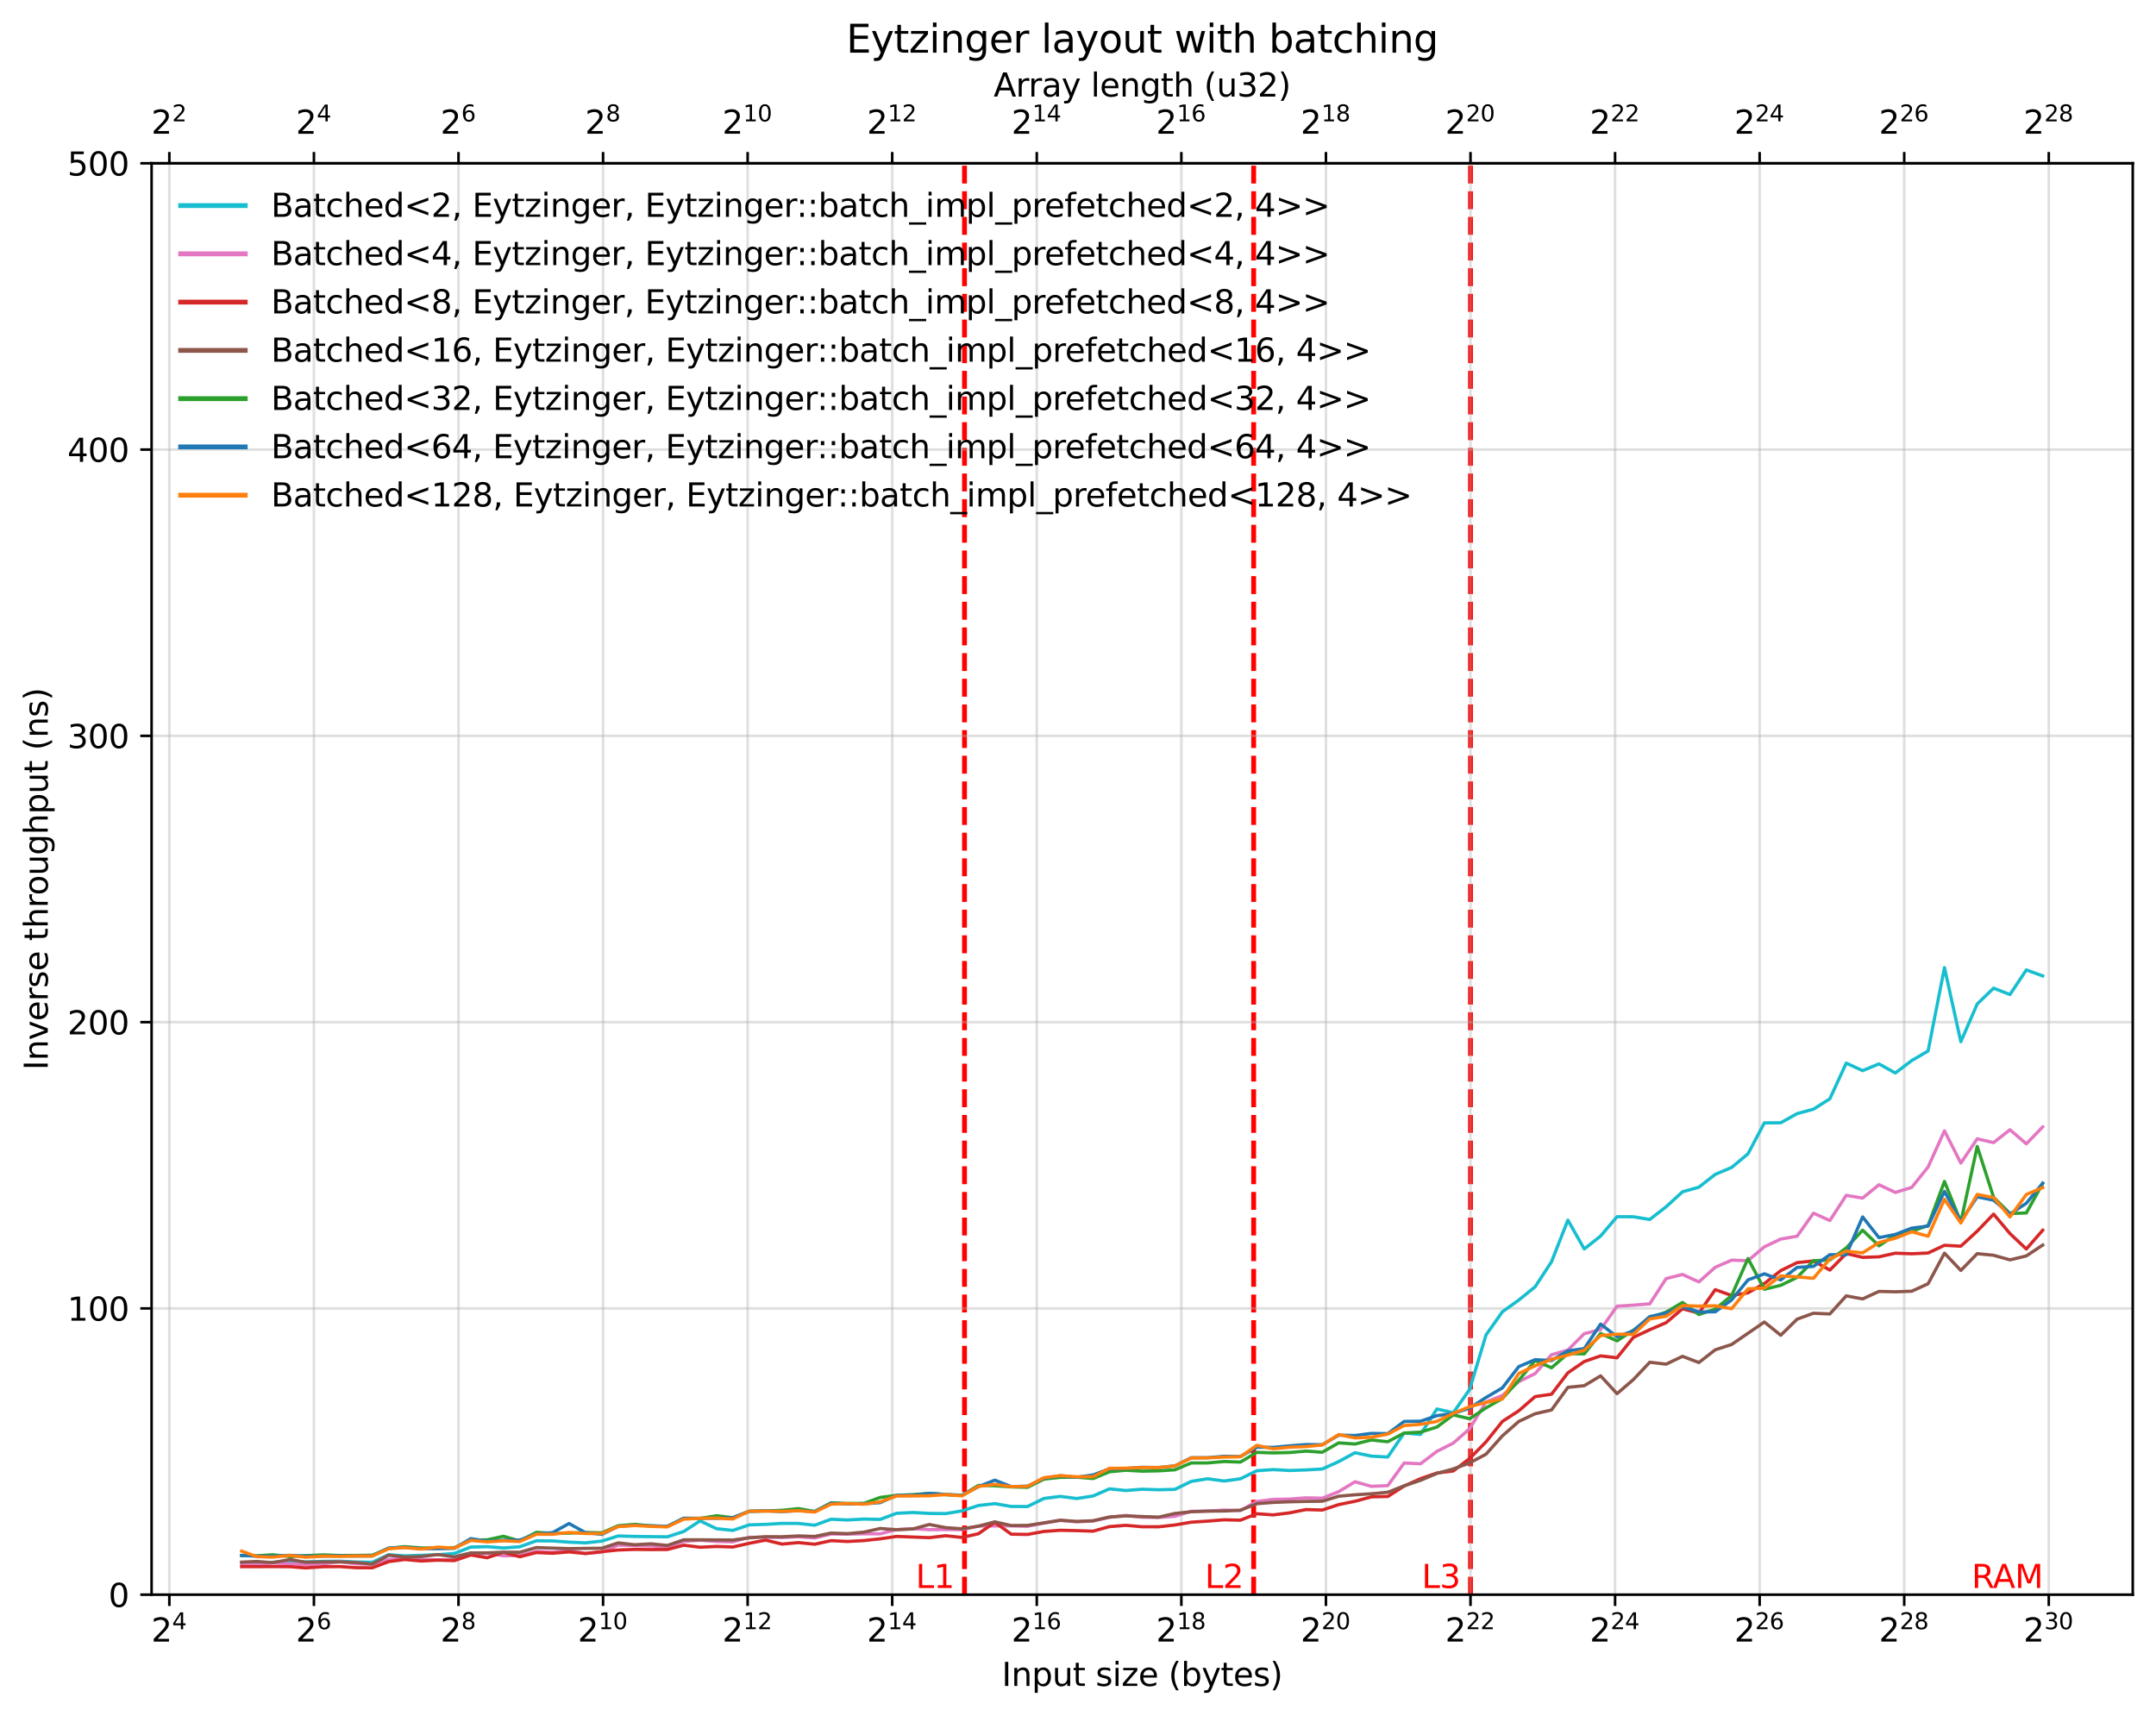<?xml version="1.0" encoding="utf-8" standalone="no"?>
<!DOCTYPE svg PUBLIC "-//W3C//DTD SVG 1.1//EN"
  "http://www.w3.org/Graphics/SVG/1.1/DTD/svg11.dtd">
<svg xmlns:xlink="http://www.w3.org/1999/xlink" width="667.966pt" height="531.671pt" viewBox="0 0 667.966 531.671" xmlns="http://www.w3.org/2000/svg" version="1.1">
 <defs>
  <style type="text/css">*{stroke-linejoin: round; stroke-linecap: butt}</style>
 </defs>
 <g id="figure_1">
  <g id="patch_1">
   <path d="M -0 531.671 
L 667.966 531.671 
L 667.966 0 
L -0 0 
z
" style="fill: #ffffff"/>
  </g>
  <g id="axes_1">
   <g id="patch_2">
    <path d="M 46.966 494.115 
L 660.766 494.115 
L 660.766 50.595 
L 46.966 50.595 
z
" style="fill: #ffffff"/>
   </g>
   <g id="line2d_1">
    <path d="M 298.819 494.115 
L 298.819 50.595 
" clip-path="url(#p53a6cf6532)" style="fill: none; stroke-dasharray: 5.55,2.4; stroke-dashoffset: 0; stroke: #ff0000; stroke-width: 1.5"/>
   </g>
   <g id="line2d_2">
    <path d="M 388.4 494.115 
L 388.4 50.595 
" clip-path="url(#p53a6cf6532)" style="fill: none; stroke-dasharray: 5.55,2.4; stroke-dashoffset: 0; stroke: #ff0000; stroke-width: 1.5"/>
   </g>
   <g id="line2d_3">
    <path d="M 455.586 494.115 
L 455.586 50.595 
" clip-path="url(#p53a6cf6532)" style="fill: none; stroke-dasharray: 5.55,2.4; stroke-dashoffset: 0; stroke: #ff0000; stroke-width: 1.5"/>
   </g>
   <g id="axes_2">
    <g id="patch_3">
     <path d="M 46.966 50.595 
L 660.766 50.595 
L 660.766 50.595 
L 46.966 50.595 
z
" style="fill: #ffffff"/>
    </g>
    <g id="matplotlib.axis_1">
     <g id="xtick_1">
      <g id="line2d_4">
       <defs>
        <path id="m256b82c425" d="M 0 0 
L 0 -3.5 
" style="stroke: #000000; stroke-width: 0.8"/>
       </defs>
       <g>
        <use xlink:href="#m256b82c425" x="52.47" y="50.595" style="stroke: #000000; stroke-width: 0.8"/>
       </g>
      </g>
      <g id="text_1">
       <!-- $\mathdefault{2^{2}}$ -->
       <g transform="translate(46.87 41.515) scale(0.1 -0.1)">
        <defs>
         <path id="DejaVuSans-32" d="M 1228 531 
L 3431 531 
L 3431 0 
L 469 0 
L 469 531 
Q 828 903 1448 1529 
Q 2069 2156 2228 2338 
Q 2531 2678 2651 2914 
Q 2772 3150 2772 3378 
Q 2772 3750 2511 3984 
Q 2250 4219 1831 4219 
Q 1534 4219 1204 4116 
Q 875 4013 500 3803 
L 500 4441 
Q 881 4594 1212 4672 
Q 1544 4750 1819 4750 
Q 2544 4750 2975 4387 
Q 3406 4025 3406 3419 
Q 3406 3131 3298 2873 
Q 3191 2616 2906 2266 
Q 2828 2175 2409 1742 
Q 1991 1309 1228 531 
z
" transform="scale(0.016)"/>
        </defs>
        <use xlink:href="#DejaVuSans-32" transform="translate(0 0.766)"/>
        <use xlink:href="#DejaVuSans-32" transform="translate(64.58 39.047) scale(0.7)"/>
       </g>
      </g>
     </g>
     <g id="xtick_2">
      <g id="line2d_5">
       <g>
        <use xlink:href="#m256b82c425" x="97.261" y="50.595" style="stroke: #000000; stroke-width: 0.8"/>
       </g>
      </g>
      <g id="text_2">
       <!-- $\mathdefault{2^{4}}$ -->
       <g transform="translate(91.661 41.515) scale(0.1 -0.1)">
        <defs>
         <path id="DejaVuSans-34" d="M 2419 4116 
L 825 1625 
L 2419 1625 
L 2419 4116 
z
M 2253 4666 
L 3047 4666 
L 3047 1625 
L 3713 1625 
L 3713 1100 
L 3047 1100 
L 3047 0 
L 2419 0 
L 2419 1100 
L 313 1100 
L 313 1709 
L 2253 4666 
z
" transform="scale(0.016)"/>
        </defs>
        <use xlink:href="#DejaVuSans-32" transform="translate(0 0.684)"/>
        <use xlink:href="#DejaVuSans-34" transform="translate(64.58 38.966) scale(0.7)"/>
       </g>
      </g>
     </g>
     <g id="xtick_3">
      <g id="line2d_6">
       <g>
        <use xlink:href="#m256b82c425" x="142.052" y="50.595" style="stroke: #000000; stroke-width: 0.8"/>
       </g>
      </g>
      <g id="text_3">
       <!-- $\mathdefault{2^{6}}$ -->
       <g transform="translate(136.452 41.515) scale(0.1 -0.1)">
        <defs>
         <path id="DejaVuSans-36" d="M 2113 2584 
Q 1688 2584 1439 2293 
Q 1191 2003 1191 1497 
Q 1191 994 1439 701 
Q 1688 409 2113 409 
Q 2538 409 2786 701 
Q 3034 994 3034 1497 
Q 3034 2003 2786 2293 
Q 2538 2584 2113 2584 
z
M 3366 4563 
L 3366 3988 
Q 3128 4100 2886 4159 
Q 2644 4219 2406 4219 
Q 1781 4219 1451 3797 
Q 1122 3375 1075 2522 
Q 1259 2794 1537 2939 
Q 1816 3084 2150 3084 
Q 2853 3084 3261 2657 
Q 3669 2231 3669 1497 
Q 3669 778 3244 343 
Q 2819 -91 2113 -91 
Q 1303 -91 875 529 
Q 447 1150 447 2328 
Q 447 3434 972 4092 
Q 1497 4750 2381 4750 
Q 2619 4750 2861 4703 
Q 3103 4656 3366 4563 
z
" transform="scale(0.016)"/>
        </defs>
        <use xlink:href="#DejaVuSans-32" transform="translate(0 0.766)"/>
        <use xlink:href="#DejaVuSans-36" transform="translate(64.58 39.047) scale(0.7)"/>
       </g>
      </g>
     </g>
     <g id="xtick_4">
      <g id="line2d_7">
       <g>
        <use xlink:href="#m256b82c425" x="186.842" y="50.595" style="stroke: #000000; stroke-width: 0.8"/>
       </g>
      </g>
      <g id="text_4">
       <!-- $\mathdefault{2^{8}}$ -->
       <g transform="translate(181.242 41.515) scale(0.1 -0.1)">
        <defs>
         <path id="DejaVuSans-38" d="M 2034 2216 
Q 1584 2216 1326 1975 
Q 1069 1734 1069 1313 
Q 1069 891 1326 650 
Q 1584 409 2034 409 
Q 2484 409 2743 651 
Q 3003 894 3003 1313 
Q 3003 1734 2745 1975 
Q 2488 2216 2034 2216 
z
M 1403 2484 
Q 997 2584 770 2862 
Q 544 3141 544 3541 
Q 544 4100 942 4425 
Q 1341 4750 2034 4750 
Q 2731 4750 3128 4425 
Q 3525 4100 3525 3541 
Q 3525 3141 3298 2862 
Q 3072 2584 2669 2484 
Q 3125 2378 3379 2068 
Q 3634 1759 3634 1313 
Q 3634 634 3220 271 
Q 2806 -91 2034 -91 
Q 1263 -91 848 271 
Q 434 634 434 1313 
Q 434 1759 690 2068 
Q 947 2378 1403 2484 
z
M 1172 3481 
Q 1172 3119 1398 2916 
Q 1625 2713 2034 2713 
Q 2441 2713 2670 2916 
Q 2900 3119 2900 3481 
Q 2900 3844 2670 4047 
Q 2441 4250 2034 4250 
Q 1625 4250 1398 4047 
Q 1172 3844 1172 3481 
z
" transform="scale(0.016)"/>
        </defs>
        <use xlink:href="#DejaVuSans-32" transform="translate(0 0.766)"/>
        <use xlink:href="#DejaVuSans-38" transform="translate(64.58 39.047) scale(0.7)"/>
       </g>
      </g>
     </g>
     <g id="xtick_5">
      <g id="line2d_8">
       <g>
        <use xlink:href="#m256b82c425" x="231.633" y="50.595" style="stroke: #000000; stroke-width: 0.8"/>
       </g>
      </g>
      <g id="text_5">
       <!-- $\mathdefault{2^{10}}$ -->
       <g transform="translate(223.783 41.515) scale(0.1 -0.1)">
        <defs>
         <path id="DejaVuSans-31" d="M 794 531 
L 1825 531 
L 1825 4091 
L 703 3866 
L 703 4441 
L 1819 4666 
L 2450 4666 
L 2450 531 
L 3481 531 
L 3481 0 
L 794 0 
L 794 531 
z
" transform="scale(0.016)"/>
         <path id="DejaVuSans-30" d="M 2034 4250 
Q 1547 4250 1301 3770 
Q 1056 3291 1056 2328 
Q 1056 1369 1301 889 
Q 1547 409 2034 409 
Q 2525 409 2770 889 
Q 3016 1369 3016 2328 
Q 3016 3291 2770 3770 
Q 2525 4250 2034 4250 
z
M 2034 4750 
Q 2819 4750 3233 4129 
Q 3647 3509 3647 2328 
Q 3647 1150 3233 529 
Q 2819 -91 2034 -91 
Q 1250 -91 836 529 
Q 422 1150 422 2328 
Q 422 3509 836 4129 
Q 1250 4750 2034 4750 
z
" transform="scale(0.016)"/>
        </defs>
        <use xlink:href="#DejaVuSans-32" transform="translate(0 0.766)"/>
        <use xlink:href="#DejaVuSans-31" transform="translate(64.58 39.047) scale(0.7)"/>
        <use xlink:href="#DejaVuSans-30" transform="translate(109.116 39.047) scale(0.7)"/>
       </g>
      </g>
     </g>
     <g id="xtick_6">
      <g id="line2d_9">
       <g>
        <use xlink:href="#m256b82c425" x="276.423" y="50.595" style="stroke: #000000; stroke-width: 0.8"/>
       </g>
      </g>
      <g id="text_6">
       <!-- $\mathdefault{2^{12}}$ -->
       <g transform="translate(268.573 41.515) scale(0.1 -0.1)">
        <use xlink:href="#DejaVuSans-32" transform="translate(0 0.766)"/>
        <use xlink:href="#DejaVuSans-31" transform="translate(64.58 39.047) scale(0.7)"/>
        <use xlink:href="#DejaVuSans-32" transform="translate(109.116 39.047) scale(0.7)"/>
       </g>
      </g>
     </g>
     <g id="xtick_7">
      <g id="line2d_10">
       <g>
        <use xlink:href="#m256b82c425" x="321.214" y="50.595" style="stroke: #000000; stroke-width: 0.8"/>
       </g>
      </g>
      <g id="text_7">
       <!-- $\mathdefault{2^{14}}$ -->
       <g transform="translate(313.364 41.515) scale(0.1 -0.1)">
        <use xlink:href="#DejaVuSans-32" transform="translate(0 0.684)"/>
        <use xlink:href="#DejaVuSans-31" transform="translate(64.58 38.966) scale(0.7)"/>
        <use xlink:href="#DejaVuSans-34" transform="translate(109.116 38.966) scale(0.7)"/>
       </g>
      </g>
     </g>
     <g id="xtick_8">
      <g id="line2d_11">
       <g>
        <use xlink:href="#m256b82c425" x="366.005" y="50.595" style="stroke: #000000; stroke-width: 0.8"/>
       </g>
      </g>
      <g id="text_8">
       <!-- $\mathdefault{2^{16}}$ -->
       <g transform="translate(358.155 41.515) scale(0.1 -0.1)">
        <use xlink:href="#DejaVuSans-32" transform="translate(0 0.766)"/>
        <use xlink:href="#DejaVuSans-31" transform="translate(64.58 39.047) scale(0.7)"/>
        <use xlink:href="#DejaVuSans-36" transform="translate(109.116 39.047) scale(0.7)"/>
       </g>
      </g>
     </g>
     <g id="xtick_9">
      <g id="line2d_12">
       <g>
        <use xlink:href="#m256b82c425" x="410.795" y="50.595" style="stroke: #000000; stroke-width: 0.8"/>
       </g>
      </g>
      <g id="text_9">
       <!-- $\mathdefault{2^{18}}$ -->
       <g transform="translate(402.945 41.515) scale(0.1 -0.1)">
        <use xlink:href="#DejaVuSans-32" transform="translate(0 0.766)"/>
        <use xlink:href="#DejaVuSans-31" transform="translate(64.58 39.047) scale(0.7)"/>
        <use xlink:href="#DejaVuSans-38" transform="translate(109.116 39.047) scale(0.7)"/>
       </g>
      </g>
     </g>
     <g id="xtick_10">
      <g id="line2d_13">
       <g>
        <use xlink:href="#m256b82c425" x="455.586" y="50.595" style="stroke: #000000; stroke-width: 0.8"/>
       </g>
      </g>
      <g id="text_10">
       <!-- $\mathdefault{2^{20}}$ -->
       <g transform="translate(447.736 41.515) scale(0.1 -0.1)">
        <use xlink:href="#DejaVuSans-32" transform="translate(0 0.766)"/>
        <use xlink:href="#DejaVuSans-32" transform="translate(64.58 39.047) scale(0.7)"/>
        <use xlink:href="#DejaVuSans-30" transform="translate(109.116 39.047) scale(0.7)"/>
       </g>
      </g>
     </g>
     <g id="xtick_11">
      <g id="line2d_14">
       <g>
        <use xlink:href="#m256b82c425" x="500.376" y="50.595" style="stroke: #000000; stroke-width: 0.8"/>
       </g>
      </g>
      <g id="text_11">
       <!-- $\mathdefault{2^{22}}$ -->
       <g transform="translate(492.526 41.515) scale(0.1 -0.1)">
        <use xlink:href="#DejaVuSans-32" transform="translate(0 0.766)"/>
        <use xlink:href="#DejaVuSans-32" transform="translate(64.58 39.047) scale(0.7)"/>
        <use xlink:href="#DejaVuSans-32" transform="translate(109.116 39.047) scale(0.7)"/>
       </g>
      </g>
     </g>
     <g id="xtick_12">
      <g id="line2d_15">
       <g>
        <use xlink:href="#m256b82c425" x="545.167" y="50.595" style="stroke: #000000; stroke-width: 0.8"/>
       </g>
      </g>
      <g id="text_12">
       <!-- $\mathdefault{2^{24}}$ -->
       <g transform="translate(537.317 41.515) scale(0.1 -0.1)">
        <use xlink:href="#DejaVuSans-32" transform="translate(0 0.766)"/>
        <use xlink:href="#DejaVuSans-32" transform="translate(64.58 39.047) scale(0.7)"/>
        <use xlink:href="#DejaVuSans-34" transform="translate(109.116 39.047) scale(0.7)"/>
       </g>
      </g>
     </g>
     <g id="xtick_13">
      <g id="line2d_16">
       <g>
        <use xlink:href="#m256b82c425" x="589.958" y="50.595" style="stroke: #000000; stroke-width: 0.8"/>
       </g>
      </g>
      <g id="text_13">
       <!-- $\mathdefault{2^{26}}$ -->
       <g transform="translate(582.108 41.515) scale(0.1 -0.1)">
        <use xlink:href="#DejaVuSans-32" transform="translate(0 0.766)"/>
        <use xlink:href="#DejaVuSans-32" transform="translate(64.58 39.047) scale(0.7)"/>
        <use xlink:href="#DejaVuSans-36" transform="translate(109.116 39.047) scale(0.7)"/>
       </g>
      </g>
     </g>
     <g id="xtick_14">
      <g id="line2d_17">
       <g>
        <use xlink:href="#m256b82c425" x="634.748" y="50.595" style="stroke: #000000; stroke-width: 0.8"/>
       </g>
      </g>
      <g id="text_14">
       <!-- $\mathdefault{2^{28}}$ -->
       <g transform="translate(626.898 41.515) scale(0.1 -0.1)">
        <use xlink:href="#DejaVuSans-32" transform="translate(0 0.766)"/>
        <use xlink:href="#DejaVuSans-32" transform="translate(64.58 39.047) scale(0.7)"/>
        <use xlink:href="#DejaVuSans-38" transform="translate(109.116 39.047) scale(0.7)"/>
       </g>
      </g>
     </g>
     <g id="text_15">
      <!-- Array length (u32) -->
      <g transform="translate(307.85 29.917) scale(0.1 -0.1)">
       <defs>
        <path id="DejaVuSans-41" d="M 2188 4044 
L 1331 1722 
L 3047 1722 
L 2188 4044 
z
M 1831 4666 
L 2547 4666 
L 4325 0 
L 3669 0 
L 3244 1197 
L 1141 1197 
L 716 0 
L 50 0 
L 1831 4666 
z
" transform="scale(0.016)"/>
        <path id="DejaVuSans-72" d="M 2631 2963 
Q 2534 3019 2420 3045 
Q 2306 3072 2169 3072 
Q 1681 3072 1420 2755 
Q 1159 2438 1159 1844 
L 1159 0 
L 581 0 
L 581 3500 
L 1159 3500 
L 1159 2956 
Q 1341 3275 1631 3429 
Q 1922 3584 2338 3584 
Q 2397 3584 2469 3576 
Q 2541 3569 2628 3553 
L 2631 2963 
z
" transform="scale(0.016)"/>
        <path id="DejaVuSans-61" d="M 2194 1759 
Q 1497 1759 1228 1600 
Q 959 1441 959 1056 
Q 959 750 1161 570 
Q 1363 391 1709 391 
Q 2188 391 2477 730 
Q 2766 1069 2766 1631 
L 2766 1759 
L 2194 1759 
z
M 3341 1997 
L 3341 0 
L 2766 0 
L 2766 531 
Q 2569 213 2275 61 
Q 1981 -91 1556 -91 
Q 1019 -91 701 211 
Q 384 513 384 1019 
Q 384 1609 779 1909 
Q 1175 2209 1959 2209 
L 2766 2209 
L 2766 2266 
Q 2766 2663 2505 2880 
Q 2244 3097 1772 3097 
Q 1472 3097 1187 3025 
Q 903 2953 641 2809 
L 641 3341 
Q 956 3463 1253 3523 
Q 1550 3584 1831 3584 
Q 2591 3584 2966 3190 
Q 3341 2797 3341 1997 
z
" transform="scale(0.016)"/>
        <path id="DejaVuSans-79" d="M 2059 -325 
Q 1816 -950 1584 -1140 
Q 1353 -1331 966 -1331 
L 506 -1331 
L 506 -850 
L 844 -850 
Q 1081 -850 1212 -737 
Q 1344 -625 1503 -206 
L 1606 56 
L 191 3500 
L 800 3500 
L 1894 763 
L 2988 3500 
L 3597 3500 
L 2059 -325 
z
" transform="scale(0.016)"/>
        <path id="DejaVuSans-20" transform="scale(0.016)"/>
        <path id="DejaVuSans-6c" d="M 603 4863 
L 1178 4863 
L 1178 0 
L 603 0 
L 603 4863 
z
" transform="scale(0.016)"/>
        <path id="DejaVuSans-65" d="M 3597 1894 
L 3597 1613 
L 953 1613 
Q 991 1019 1311 708 
Q 1631 397 2203 397 
Q 2534 397 2845 478 
Q 3156 559 3463 722 
L 3463 178 
Q 3153 47 2828 -22 
Q 2503 -91 2169 -91 
Q 1331 -91 842 396 
Q 353 884 353 1716 
Q 353 2575 817 3079 
Q 1281 3584 2069 3584 
Q 2775 3584 3186 3129 
Q 3597 2675 3597 1894 
z
M 3022 2063 
Q 3016 2534 2758 2815 
Q 2500 3097 2075 3097 
Q 1594 3097 1305 2825 
Q 1016 2553 972 2059 
L 3022 2063 
z
" transform="scale(0.016)"/>
        <path id="DejaVuSans-6e" d="M 3513 2113 
L 3513 0 
L 2938 0 
L 2938 2094 
Q 2938 2591 2744 2837 
Q 2550 3084 2163 3084 
Q 1697 3084 1428 2787 
Q 1159 2491 1159 1978 
L 1159 0 
L 581 0 
L 581 3500 
L 1159 3500 
L 1159 2956 
Q 1366 3272 1645 3428 
Q 1925 3584 2291 3584 
Q 2894 3584 3203 3211 
Q 3513 2838 3513 2113 
z
" transform="scale(0.016)"/>
        <path id="DejaVuSans-67" d="M 2906 1791 
Q 2906 2416 2648 2759 
Q 2391 3103 1925 3103 
Q 1463 3103 1205 2759 
Q 947 2416 947 1791 
Q 947 1169 1205 825 
Q 1463 481 1925 481 
Q 2391 481 2648 825 
Q 2906 1169 2906 1791 
z
M 3481 434 
Q 3481 -459 3084 -895 
Q 2688 -1331 1869 -1331 
Q 1566 -1331 1297 -1286 
Q 1028 -1241 775 -1147 
L 775 -588 
Q 1028 -725 1275 -790 
Q 1522 -856 1778 -856 
Q 2344 -856 2625 -561 
Q 2906 -266 2906 331 
L 2906 616 
Q 2728 306 2450 153 
Q 2172 0 1784 0 
Q 1141 0 747 490 
Q 353 981 353 1791 
Q 353 2603 747 3093 
Q 1141 3584 1784 3584 
Q 2172 3584 2450 3431 
Q 2728 3278 2906 2969 
L 2906 3500 
L 3481 3500 
L 3481 434 
z
" transform="scale(0.016)"/>
        <path id="DejaVuSans-74" d="M 1172 4494 
L 1172 3500 
L 2356 3500 
L 2356 3053 
L 1172 3053 
L 1172 1153 
Q 1172 725 1289 603 
Q 1406 481 1766 481 
L 2356 481 
L 2356 0 
L 1766 0 
Q 1100 0 847 248 
Q 594 497 594 1153 
L 594 3053 
L 172 3053 
L 172 3500 
L 594 3500 
L 594 4494 
L 1172 4494 
z
" transform="scale(0.016)"/>
        <path id="DejaVuSans-68" d="M 3513 2113 
L 3513 0 
L 2938 0 
L 2938 2094 
Q 2938 2591 2744 2837 
Q 2550 3084 2163 3084 
Q 1697 3084 1428 2787 
Q 1159 2491 1159 1978 
L 1159 0 
L 581 0 
L 581 4863 
L 1159 4863 
L 1159 2956 
Q 1366 3272 1645 3428 
Q 1925 3584 2291 3584 
Q 2894 3584 3203 3211 
Q 3513 2838 3513 2113 
z
" transform="scale(0.016)"/>
        <path id="DejaVuSans-28" d="M 1984 4856 
Q 1566 4138 1362 3434 
Q 1159 2731 1159 2009 
Q 1159 1288 1364 580 
Q 1569 -128 1984 -844 
L 1484 -844 
Q 1016 -109 783 600 
Q 550 1309 550 2009 
Q 550 2706 781 3412 
Q 1013 4119 1484 4856 
L 1984 4856 
z
" transform="scale(0.016)"/>
        <path id="DejaVuSans-75" d="M 544 1381 
L 544 3500 
L 1119 3500 
L 1119 1403 
Q 1119 906 1312 657 
Q 1506 409 1894 409 
Q 2359 409 2629 706 
Q 2900 1003 2900 1516 
L 2900 3500 
L 3475 3500 
L 3475 0 
L 2900 0 
L 2900 538 
Q 2691 219 2414 64 
Q 2138 -91 1772 -91 
Q 1169 -91 856 284 
Q 544 659 544 1381 
z
M 1991 3584 
L 1991 3584 
z
" transform="scale(0.016)"/>
        <path id="DejaVuSans-33" d="M 2597 2516 
Q 3050 2419 3304 2112 
Q 3559 1806 3559 1356 
Q 3559 666 3084 287 
Q 2609 -91 1734 -91 
Q 1441 -91 1130 -33 
Q 819 25 488 141 
L 488 750 
Q 750 597 1062 519 
Q 1375 441 1716 441 
Q 2309 441 2620 675 
Q 2931 909 2931 1356 
Q 2931 1769 2642 2001 
Q 2353 2234 1838 2234 
L 1294 2234 
L 1294 2753 
L 1863 2753 
Q 2328 2753 2575 2939 
Q 2822 3125 2822 3475 
Q 2822 3834 2567 4026 
Q 2313 4219 1838 4219 
Q 1578 4219 1281 4162 
Q 984 4106 628 3988 
L 628 4550 
Q 988 4650 1302 4700 
Q 1616 4750 1894 4750 
Q 2613 4750 3031 4423 
Q 3450 4097 3450 3541 
Q 3450 3153 3228 2886 
Q 3006 2619 2597 2516 
z
" transform="scale(0.016)"/>
        <path id="DejaVuSans-29" d="M 513 4856 
L 1013 4856 
Q 1481 4119 1714 3412 
Q 1947 2706 1947 2009 
Q 1947 1309 1714 600 
Q 1481 -109 1013 -844 
L 513 -844 
Q 928 -128 1133 580 
Q 1338 1288 1338 2009 
Q 1338 2731 1133 3434 
Q 928 4138 513 4856 
z
" transform="scale(0.016)"/>
       </defs>
       <use xlink:href="#DejaVuSans-41"/>
       <use xlink:href="#DejaVuSans-72" x="68.408"/>
       <use xlink:href="#DejaVuSans-72" x="107.771"/>
       <use xlink:href="#DejaVuSans-61" x="148.885"/>
       <use xlink:href="#DejaVuSans-79" x="210.164"/>
       <use xlink:href="#DejaVuSans-20" x="269.344"/>
       <use xlink:href="#DejaVuSans-6c" x="301.131"/>
       <use xlink:href="#DejaVuSans-65" x="328.914"/>
       <use xlink:href="#DejaVuSans-6e" x="390.438"/>
       <use xlink:href="#DejaVuSans-67" x="453.816"/>
       <use xlink:href="#DejaVuSans-74" x="517.293"/>
       <use xlink:href="#DejaVuSans-68" x="556.502"/>
       <use xlink:href="#DejaVuSans-20" x="619.881"/>
       <use xlink:href="#DejaVuSans-28" x="651.668"/>
       <use xlink:href="#DejaVuSans-75" x="690.682"/>
       <use xlink:href="#DejaVuSans-33" x="754.061"/>
       <use xlink:href="#DejaVuSans-32" x="817.684"/>
       <use xlink:href="#DejaVuSans-29" x="881.307"/>
      </g>
     </g>
    </g>
    <g id="matplotlib.axis_2"/>
    <g id="patch_4">
     <path d="M 46.966 50.595 
L 660.766 50.595 
" style="fill: none; stroke: #000000; stroke-width: 0.8; stroke-linejoin: miter; stroke-linecap: square"/>
    </g>
   </g>
   <g id="matplotlib.axis_3">
    <g id="xtick_15">
     <g id="line2d_18">
      <path d="M 52.47 494.115 
L 52.47 50.595 
" clip-path="url(#p53a6cf6532)" style="fill: none; stroke: #b0b0b0; stroke-opacity: 0.4; stroke-width: 0.8; stroke-linecap: square"/>
     </g>
     <g id="line2d_19">
      <defs>
       <path id="m5353992975" d="M 0 0 
L 0 3.5 
" style="stroke: #000000; stroke-width: 0.8"/>
      </defs>
      <g>
       <use xlink:href="#m5353992975" x="52.47" y="494.115" style="stroke: #000000; stroke-width: 0.8"/>
      </g>
     </g>
     <g id="text_16">
      <!-- $\mathdefault{2^{4}}$ -->
      <g transform="translate(46.87 508.713) scale(0.1 -0.1)">
       <use xlink:href="#DejaVuSans-32" transform="translate(0 0.684)"/>
       <use xlink:href="#DejaVuSans-34" transform="translate(64.58 38.966) scale(0.7)"/>
      </g>
     </g>
    </g>
    <g id="xtick_16">
     <g id="line2d_20">
      <path d="M 97.261 494.115 
L 97.261 50.595 
" clip-path="url(#p53a6cf6532)" style="fill: none; stroke: #b0b0b0; stroke-opacity: 0.4; stroke-width: 0.8; stroke-linecap: square"/>
     </g>
     <g id="line2d_21">
      <g>
       <use xlink:href="#m5353992975" x="97.261" y="494.115" style="stroke: #000000; stroke-width: 0.8"/>
      </g>
     </g>
     <g id="text_17">
      <!-- $\mathdefault{2^{6}}$ -->
      <g transform="translate(91.661 508.713) scale(0.1 -0.1)">
       <use xlink:href="#DejaVuSans-32" transform="translate(0 0.766)"/>
       <use xlink:href="#DejaVuSans-36" transform="translate(64.58 39.047) scale(0.7)"/>
      </g>
     </g>
    </g>
    <g id="xtick_17">
     <g id="line2d_22">
      <path d="M 142.052 494.115 
L 142.052 50.595 
" clip-path="url(#p53a6cf6532)" style="fill: none; stroke: #b0b0b0; stroke-opacity: 0.4; stroke-width: 0.8; stroke-linecap: square"/>
     </g>
     <g id="line2d_23">
      <g>
       <use xlink:href="#m5353992975" x="142.052" y="494.115" style="stroke: #000000; stroke-width: 0.8"/>
      </g>
     </g>
     <g id="text_18">
      <!-- $\mathdefault{2^{8}}$ -->
      <g transform="translate(136.452 508.713) scale(0.1 -0.1)">
       <use xlink:href="#DejaVuSans-32" transform="translate(0 0.766)"/>
       <use xlink:href="#DejaVuSans-38" transform="translate(64.58 39.047) scale(0.7)"/>
      </g>
     </g>
    </g>
    <g id="xtick_18">
     <g id="line2d_24">
      <path d="M 186.842 494.115 
L 186.842 50.595 
" clip-path="url(#p53a6cf6532)" style="fill: none; stroke: #b0b0b0; stroke-opacity: 0.4; stroke-width: 0.8; stroke-linecap: square"/>
     </g>
     <g id="line2d_25">
      <g>
       <use xlink:href="#m5353992975" x="186.842" y="494.115" style="stroke: #000000; stroke-width: 0.8"/>
      </g>
     </g>
     <g id="text_19">
      <!-- $\mathdefault{2^{10}}$ -->
      <g transform="translate(178.992 508.713) scale(0.1 -0.1)">
       <use xlink:href="#DejaVuSans-32" transform="translate(0 0.766)"/>
       <use xlink:href="#DejaVuSans-31" transform="translate(64.58 39.047) scale(0.7)"/>
       <use xlink:href="#DejaVuSans-30" transform="translate(109.116 39.047) scale(0.7)"/>
      </g>
     </g>
    </g>
    <g id="xtick_19">
     <g id="line2d_26">
      <path d="M 231.633 494.115 
L 231.633 50.595 
" clip-path="url(#p53a6cf6532)" style="fill: none; stroke: #b0b0b0; stroke-opacity: 0.4; stroke-width: 0.8; stroke-linecap: square"/>
     </g>
     <g id="line2d_27">
      <g>
       <use xlink:href="#m5353992975" x="231.633" y="494.115" style="stroke: #000000; stroke-width: 0.8"/>
      </g>
     </g>
     <g id="text_20">
      <!-- $\mathdefault{2^{12}}$ -->
      <g transform="translate(223.783 508.713) scale(0.1 -0.1)">
       <use xlink:href="#DejaVuSans-32" transform="translate(0 0.766)"/>
       <use xlink:href="#DejaVuSans-31" transform="translate(64.58 39.047) scale(0.7)"/>
       <use xlink:href="#DejaVuSans-32" transform="translate(109.116 39.047) scale(0.7)"/>
      </g>
     </g>
    </g>
    <g id="xtick_20">
     <g id="line2d_28">
      <path d="M 276.423 494.115 
L 276.423 50.595 
" clip-path="url(#p53a6cf6532)" style="fill: none; stroke: #b0b0b0; stroke-opacity: 0.4; stroke-width: 0.8; stroke-linecap: square"/>
     </g>
     <g id="line2d_29">
      <g>
       <use xlink:href="#m5353992975" x="276.423" y="494.115" style="stroke: #000000; stroke-width: 0.8"/>
      </g>
     </g>
     <g id="text_21">
      <!-- $\mathdefault{2^{14}}$ -->
      <g transform="translate(268.573 508.713) scale(0.1 -0.1)">
       <use xlink:href="#DejaVuSans-32" transform="translate(0 0.684)"/>
       <use xlink:href="#DejaVuSans-31" transform="translate(64.58 38.966) scale(0.7)"/>
       <use xlink:href="#DejaVuSans-34" transform="translate(109.116 38.966) scale(0.7)"/>
      </g>
     </g>
    </g>
    <g id="xtick_21">
     <g id="line2d_30">
      <path d="M 321.214 494.115 
L 321.214 50.595 
" clip-path="url(#p53a6cf6532)" style="fill: none; stroke: #b0b0b0; stroke-opacity: 0.4; stroke-width: 0.8; stroke-linecap: square"/>
     </g>
     <g id="line2d_31">
      <g>
       <use xlink:href="#m5353992975" x="321.214" y="494.115" style="stroke: #000000; stroke-width: 0.8"/>
      </g>
     </g>
     <g id="text_22">
      <!-- $\mathdefault{2^{16}}$ -->
      <g transform="translate(313.364 508.713) scale(0.1 -0.1)">
       <use xlink:href="#DejaVuSans-32" transform="translate(0 0.766)"/>
       <use xlink:href="#DejaVuSans-31" transform="translate(64.58 39.047) scale(0.7)"/>
       <use xlink:href="#DejaVuSans-36" transform="translate(109.116 39.047) scale(0.7)"/>
      </g>
     </g>
    </g>
    <g id="xtick_22">
     <g id="line2d_32">
      <path d="M 366.005 494.115 
L 366.005 50.595 
" clip-path="url(#p53a6cf6532)" style="fill: none; stroke: #b0b0b0; stroke-opacity: 0.4; stroke-width: 0.8; stroke-linecap: square"/>
     </g>
     <g id="line2d_33">
      <g>
       <use xlink:href="#m5353992975" x="366.005" y="494.115" style="stroke: #000000; stroke-width: 0.8"/>
      </g>
     </g>
     <g id="text_23">
      <!-- $\mathdefault{2^{18}}$ -->
      <g transform="translate(358.155 508.713) scale(0.1 -0.1)">
       <use xlink:href="#DejaVuSans-32" transform="translate(0 0.766)"/>
       <use xlink:href="#DejaVuSans-31" transform="translate(64.58 39.047) scale(0.7)"/>
       <use xlink:href="#DejaVuSans-38" transform="translate(109.116 39.047) scale(0.7)"/>
      </g>
     </g>
    </g>
    <g id="xtick_23">
     <g id="line2d_34">
      <path d="M 410.795 494.115 
L 410.795 50.595 
" clip-path="url(#p53a6cf6532)" style="fill: none; stroke: #b0b0b0; stroke-opacity: 0.4; stroke-width: 0.8; stroke-linecap: square"/>
     </g>
     <g id="line2d_35">
      <g>
       <use xlink:href="#m5353992975" x="410.795" y="494.115" style="stroke: #000000; stroke-width: 0.8"/>
      </g>
     </g>
     <g id="text_24">
      <!-- $\mathdefault{2^{20}}$ -->
      <g transform="translate(402.945 508.713) scale(0.1 -0.1)">
       <use xlink:href="#DejaVuSans-32" transform="translate(0 0.766)"/>
       <use xlink:href="#DejaVuSans-32" transform="translate(64.58 39.047) scale(0.7)"/>
       <use xlink:href="#DejaVuSans-30" transform="translate(109.116 39.047) scale(0.7)"/>
      </g>
     </g>
    </g>
    <g id="xtick_24">
     <g id="line2d_36">
      <path d="M 455.586 494.115 
L 455.586 50.595 
" clip-path="url(#p53a6cf6532)" style="fill: none; stroke: #b0b0b0; stroke-opacity: 0.4; stroke-width: 0.8; stroke-linecap: square"/>
     </g>
     <g id="line2d_37">
      <g>
       <use xlink:href="#m5353992975" x="455.586" y="494.115" style="stroke: #000000; stroke-width: 0.8"/>
      </g>
     </g>
     <g id="text_25">
      <!-- $\mathdefault{2^{22}}$ -->
      <g transform="translate(447.736 508.713) scale(0.1 -0.1)">
       <use xlink:href="#DejaVuSans-32" transform="translate(0 0.766)"/>
       <use xlink:href="#DejaVuSans-32" transform="translate(64.58 39.047) scale(0.7)"/>
       <use xlink:href="#DejaVuSans-32" transform="translate(109.116 39.047) scale(0.7)"/>
      </g>
     </g>
    </g>
    <g id="xtick_25">
     <g id="line2d_38">
      <path d="M 500.376 494.115 
L 500.376 50.595 
" clip-path="url(#p53a6cf6532)" style="fill: none; stroke: #b0b0b0; stroke-opacity: 0.4; stroke-width: 0.8; stroke-linecap: square"/>
     </g>
     <g id="line2d_39">
      <g>
       <use xlink:href="#m5353992975" x="500.376" y="494.115" style="stroke: #000000; stroke-width: 0.8"/>
      </g>
     </g>
     <g id="text_26">
      <!-- $\mathdefault{2^{24}}$ -->
      <g transform="translate(492.526 508.713) scale(0.1 -0.1)">
       <use xlink:href="#DejaVuSans-32" transform="translate(0 0.766)"/>
       <use xlink:href="#DejaVuSans-32" transform="translate(64.58 39.047) scale(0.7)"/>
       <use xlink:href="#DejaVuSans-34" transform="translate(109.116 39.047) scale(0.7)"/>
      </g>
     </g>
    </g>
    <g id="xtick_26">
     <g id="line2d_40">
      <path d="M 545.167 494.115 
L 545.167 50.595 
" clip-path="url(#p53a6cf6532)" style="fill: none; stroke: #b0b0b0; stroke-opacity: 0.4; stroke-width: 0.8; stroke-linecap: square"/>
     </g>
     <g id="line2d_41">
      <g>
       <use xlink:href="#m5353992975" x="545.167" y="494.115" style="stroke: #000000; stroke-width: 0.8"/>
      </g>
     </g>
     <g id="text_27">
      <!-- $\mathdefault{2^{26}}$ -->
      <g transform="translate(537.317 508.713) scale(0.1 -0.1)">
       <use xlink:href="#DejaVuSans-32" transform="translate(0 0.766)"/>
       <use xlink:href="#DejaVuSans-32" transform="translate(64.58 39.047) scale(0.7)"/>
       <use xlink:href="#DejaVuSans-36" transform="translate(109.116 39.047) scale(0.7)"/>
      </g>
     </g>
    </g>
    <g id="xtick_27">
     <g id="line2d_42">
      <path d="M 589.958 494.115 
L 589.958 50.595 
" clip-path="url(#p53a6cf6532)" style="fill: none; stroke: #b0b0b0; stroke-opacity: 0.4; stroke-width: 0.8; stroke-linecap: square"/>
     </g>
     <g id="line2d_43">
      <g>
       <use xlink:href="#m5353992975" x="589.958" y="494.115" style="stroke: #000000; stroke-width: 0.8"/>
      </g>
     </g>
     <g id="text_28">
      <!-- $\mathdefault{2^{28}}$ -->
      <g transform="translate(582.108 508.713) scale(0.1 -0.1)">
       <use xlink:href="#DejaVuSans-32" transform="translate(0 0.766)"/>
       <use xlink:href="#DejaVuSans-32" transform="translate(64.58 39.047) scale(0.7)"/>
       <use xlink:href="#DejaVuSans-38" transform="translate(109.116 39.047) scale(0.7)"/>
      </g>
     </g>
    </g>
    <g id="xtick_28">
     <g id="line2d_44">
      <path d="M 634.748 494.115 
L 634.748 50.595 
" clip-path="url(#p53a6cf6532)" style="fill: none; stroke: #b0b0b0; stroke-opacity: 0.4; stroke-width: 0.8; stroke-linecap: square"/>
     </g>
     <g id="line2d_45">
      <g>
       <use xlink:href="#m5353992975" x="634.748" y="494.115" style="stroke: #000000; stroke-width: 0.8"/>
      </g>
     </g>
     <g id="text_29">
      <!-- $\mathdefault{2^{30}}$ -->
      <g transform="translate(626.898 508.713) scale(0.1 -0.1)">
       <use xlink:href="#DejaVuSans-32" transform="translate(0 0.766)"/>
       <use xlink:href="#DejaVuSans-33" transform="translate(64.58 39.047) scale(0.7)"/>
       <use xlink:href="#DejaVuSans-30" transform="translate(109.116 39.047) scale(0.7)"/>
      </g>
     </g>
    </g>
    <g id="text_30">
     <!-- Input size (bytes) -->
     <g transform="translate(310.37 522.391) scale(0.1 -0.1)">
      <defs>
       <path id="DejaVuSans-49" d="M 628 4666 
L 1259 4666 
L 1259 0 
L 628 0 
L 628 4666 
z
" transform="scale(0.016)"/>
       <path id="DejaVuSans-70" d="M 1159 525 
L 1159 -1331 
L 581 -1331 
L 581 3500 
L 1159 3500 
L 1159 2969 
Q 1341 3281 1617 3432 
Q 1894 3584 2278 3584 
Q 2916 3584 3314 3078 
Q 3713 2572 3713 1747 
Q 3713 922 3314 415 
Q 2916 -91 2278 -91 
Q 1894 -91 1617 61 
Q 1341 213 1159 525 
z
M 3116 1747 
Q 3116 2381 2855 2742 
Q 2594 3103 2138 3103 
Q 1681 3103 1420 2742 
Q 1159 2381 1159 1747 
Q 1159 1113 1420 752 
Q 1681 391 2138 391 
Q 2594 391 2855 752 
Q 3116 1113 3116 1747 
z
" transform="scale(0.016)"/>
       <path id="DejaVuSans-73" d="M 2834 3397 
L 2834 2853 
Q 2591 2978 2328 3040 
Q 2066 3103 1784 3103 
Q 1356 3103 1142 2972 
Q 928 2841 928 2578 
Q 928 2378 1081 2264 
Q 1234 2150 1697 2047 
L 1894 2003 
Q 2506 1872 2764 1633 
Q 3022 1394 3022 966 
Q 3022 478 2636 193 
Q 2250 -91 1575 -91 
Q 1294 -91 989 -36 
Q 684 19 347 128 
L 347 722 
Q 666 556 975 473 
Q 1284 391 1588 391 
Q 1994 391 2212 530 
Q 2431 669 2431 922 
Q 2431 1156 2273 1281 
Q 2116 1406 1581 1522 
L 1381 1569 
Q 847 1681 609 1914 
Q 372 2147 372 2553 
Q 372 3047 722 3315 
Q 1072 3584 1716 3584 
Q 2034 3584 2315 3537 
Q 2597 3491 2834 3397 
z
" transform="scale(0.016)"/>
       <path id="DejaVuSans-69" d="M 603 3500 
L 1178 3500 
L 1178 0 
L 603 0 
L 603 3500 
z
M 603 4863 
L 1178 4863 
L 1178 4134 
L 603 4134 
L 603 4863 
z
" transform="scale(0.016)"/>
       <path id="DejaVuSans-7a" d="M 353 3500 
L 3084 3500 
L 3084 2975 
L 922 459 
L 3084 459 
L 3084 0 
L 275 0 
L 275 525 
L 2438 3041 
L 353 3041 
L 353 3500 
z
" transform="scale(0.016)"/>
       <path id="DejaVuSans-62" d="M 3116 1747 
Q 3116 2381 2855 2742 
Q 2594 3103 2138 3103 
Q 1681 3103 1420 2742 
Q 1159 2381 1159 1747 
Q 1159 1113 1420 752 
Q 1681 391 2138 391 
Q 2594 391 2855 752 
Q 3116 1113 3116 1747 
z
M 1159 2969 
Q 1341 3281 1617 3432 
Q 1894 3584 2278 3584 
Q 2916 3584 3314 3078 
Q 3713 2572 3713 1747 
Q 3713 922 3314 415 
Q 2916 -91 2278 -91 
Q 1894 -91 1617 61 
Q 1341 213 1159 525 
L 1159 0 
L 581 0 
L 581 4863 
L 1159 4863 
L 1159 2969 
z
" transform="scale(0.016)"/>
      </defs>
      <use xlink:href="#DejaVuSans-49"/>
      <use xlink:href="#DejaVuSans-6e" x="29.492"/>
      <use xlink:href="#DejaVuSans-70" x="92.871"/>
      <use xlink:href="#DejaVuSans-75" x="156.348"/>
      <use xlink:href="#DejaVuSans-74" x="219.727"/>
      <use xlink:href="#DejaVuSans-20" x="258.936"/>
      <use xlink:href="#DejaVuSans-73" x="290.723"/>
      <use xlink:href="#DejaVuSans-69" x="342.822"/>
      <use xlink:href="#DejaVuSans-7a" x="370.605"/>
      <use xlink:href="#DejaVuSans-65" x="423.096"/>
      <use xlink:href="#DejaVuSans-20" x="484.619"/>
      <use xlink:href="#DejaVuSans-28" x="516.406"/>
      <use xlink:href="#DejaVuSans-62" x="555.42"/>
      <use xlink:href="#DejaVuSans-79" x="618.896"/>
      <use xlink:href="#DejaVuSans-74" x="678.076"/>
      <use xlink:href="#DejaVuSans-65" x="717.285"/>
      <use xlink:href="#DejaVuSans-73" x="778.809"/>
      <use xlink:href="#DejaVuSans-29" x="830.908"/>
     </g>
    </g>
   </g>
   <g id="matplotlib.axis_4">
    <g id="ytick_1">
     <g id="line2d_46">
      <path d="M 46.966 494.115 
L 660.766 494.115 
" clip-path="url(#p53a6cf6532)" style="fill: none; stroke: #b0b0b0; stroke-opacity: 0.4; stroke-width: 0.8; stroke-linecap: square"/>
     </g>
     <g id="line2d_47">
      <defs>
       <path id="m7bbc9c7131" d="M 0 0 
L -3.5 0 
" style="stroke: #000000; stroke-width: 0.8"/>
      </defs>
      <g>
       <use xlink:href="#m7bbc9c7131" x="46.966" y="494.115" style="stroke: #000000; stroke-width: 0.8"/>
      </g>
     </g>
     <g id="text_31">
      <!-- 0 -->
      <g transform="translate(33.603 497.914) scale(0.1 -0.1)">
       <use xlink:href="#DejaVuSans-30"/>
      </g>
     </g>
    </g>
    <g id="ytick_2">
     <g id="line2d_48">
      <path d="M 46.966 405.411 
L 660.766 405.411 
" clip-path="url(#p53a6cf6532)" style="fill: none; stroke: #b0b0b0; stroke-opacity: 0.4; stroke-width: 0.8; stroke-linecap: square"/>
     </g>
     <g id="line2d_49">
      <g>
       <use xlink:href="#m7bbc9c7131" x="46.966" y="405.411" style="stroke: #000000; stroke-width: 0.8"/>
      </g>
     </g>
     <g id="text_32">
      <!-- 100 -->
      <g transform="translate(20.878 409.21) scale(0.1 -0.1)">
       <use xlink:href="#DejaVuSans-31"/>
       <use xlink:href="#DejaVuSans-30" x="63.623"/>
       <use xlink:href="#DejaVuSans-30" x="127.246"/>
      </g>
     </g>
    </g>
    <g id="ytick_3">
     <g id="line2d_50">
      <path d="M 46.966 316.707 
L 660.766 316.707 
" clip-path="url(#p53a6cf6532)" style="fill: none; stroke: #b0b0b0; stroke-opacity: 0.4; stroke-width: 0.8; stroke-linecap: square"/>
     </g>
     <g id="line2d_51">
      <g>
       <use xlink:href="#m7bbc9c7131" x="46.966" y="316.707" style="stroke: #000000; stroke-width: 0.8"/>
      </g>
     </g>
     <g id="text_33">
      <!-- 200 -->
      <g transform="translate(20.878 320.506) scale(0.1 -0.1)">
       <use xlink:href="#DejaVuSans-32"/>
       <use xlink:href="#DejaVuSans-30" x="63.623"/>
       <use xlink:href="#DejaVuSans-30" x="127.246"/>
      </g>
     </g>
    </g>
    <g id="ytick_4">
     <g id="line2d_52">
      <path d="M 46.966 228.003 
L 660.766 228.003 
" clip-path="url(#p53a6cf6532)" style="fill: none; stroke: #b0b0b0; stroke-opacity: 0.4; stroke-width: 0.8; stroke-linecap: square"/>
     </g>
     <g id="line2d_53">
      <g>
       <use xlink:href="#m7bbc9c7131" x="46.966" y="228.003" style="stroke: #000000; stroke-width: 0.8"/>
      </g>
     </g>
     <g id="text_34">
      <!-- 300 -->
      <g transform="translate(20.878 231.802) scale(0.1 -0.1)">
       <use xlink:href="#DejaVuSans-33"/>
       <use xlink:href="#DejaVuSans-30" x="63.623"/>
       <use xlink:href="#DejaVuSans-30" x="127.246"/>
      </g>
     </g>
    </g>
    <g id="ytick_5">
     <g id="line2d_54">
      <path d="M 46.966 139.299 
L 660.766 139.299 
" clip-path="url(#p53a6cf6532)" style="fill: none; stroke: #b0b0b0; stroke-opacity: 0.4; stroke-width: 0.8; stroke-linecap: square"/>
     </g>
     <g id="line2d_55">
      <g>
       <use xlink:href="#m7bbc9c7131" x="46.966" y="139.299" style="stroke: #000000; stroke-width: 0.8"/>
      </g>
     </g>
     <g id="text_35">
      <!-- 400 -->
      <g transform="translate(20.878 143.098) scale(0.1 -0.1)">
       <use xlink:href="#DejaVuSans-34"/>
       <use xlink:href="#DejaVuSans-30" x="63.623"/>
       <use xlink:href="#DejaVuSans-30" x="127.246"/>
      </g>
     </g>
    </g>
    <g id="ytick_6">
     <g id="line2d_56">
      <path d="M 46.966 50.595 
L 660.766 50.595 
" clip-path="url(#p53a6cf6532)" style="fill: none; stroke: #b0b0b0; stroke-opacity: 0.4; stroke-width: 0.8; stroke-linecap: square"/>
     </g>
     <g id="line2d_57">
      <g>
       <use xlink:href="#m7bbc9c7131" x="46.966" y="50.595" style="stroke: #000000; stroke-width: 0.8"/>
      </g>
     </g>
     <g id="text_36">
      <!-- 500 -->
      <g transform="translate(20.878 54.394) scale(0.1 -0.1)">
       <defs>
        <path id="DejaVuSans-35" d="M 691 4666 
L 3169 4666 
L 3169 4134 
L 1269 4134 
L 1269 2991 
Q 1406 3038 1543 3061 
Q 1681 3084 1819 3084 
Q 2600 3084 3056 2656 
Q 3513 2228 3513 1497 
Q 3513 744 3044 326 
Q 2575 -91 1722 -91 
Q 1428 -91 1123 -41 
Q 819 9 494 109 
L 494 744 
Q 775 591 1075 516 
Q 1375 441 1709 441 
Q 2250 441 2565 725 
Q 2881 1009 2881 1497 
Q 2881 1984 2565 2268 
Q 2250 2553 1709 2553 
Q 1456 2553 1204 2497 
Q 953 2441 691 2322 
L 691 4666 
z
" transform="scale(0.016)"/>
       </defs>
       <use xlink:href="#DejaVuSans-35"/>
       <use xlink:href="#DejaVuSans-30" x="63.623"/>
       <use xlink:href="#DejaVuSans-30" x="127.246"/>
      </g>
     </g>
    </g>
    <g id="text_37">
     <!-- Inverse throughput (ns) -->
     <g transform="translate(14.798 331.57) rotate(-90) scale(0.1 -0.1)">
      <defs>
       <path id="DejaVuSans-76" d="M 191 3500 
L 800 3500 
L 1894 563 
L 2988 3500 
L 3597 3500 
L 2284 0 
L 1503 0 
L 191 3500 
z
" transform="scale(0.016)"/>
       <path id="DejaVuSans-6f" d="M 1959 3097 
Q 1497 3097 1228 2736 
Q 959 2375 959 1747 
Q 959 1119 1226 758 
Q 1494 397 1959 397 
Q 2419 397 2687 759 
Q 2956 1122 2956 1747 
Q 2956 2369 2687 2733 
Q 2419 3097 1959 3097 
z
M 1959 3584 
Q 2709 3584 3137 3096 
Q 3566 2609 3566 1747 
Q 3566 888 3137 398 
Q 2709 -91 1959 -91 
Q 1206 -91 779 398 
Q 353 888 353 1747 
Q 353 2609 779 3096 
Q 1206 3584 1959 3584 
z
" transform="scale(0.016)"/>
      </defs>
      <use xlink:href="#DejaVuSans-49"/>
      <use xlink:href="#DejaVuSans-6e" x="29.492"/>
      <use xlink:href="#DejaVuSans-76" x="92.871"/>
      <use xlink:href="#DejaVuSans-65" x="152.051"/>
      <use xlink:href="#DejaVuSans-72" x="213.574"/>
      <use xlink:href="#DejaVuSans-73" x="254.688"/>
      <use xlink:href="#DejaVuSans-65" x="306.787"/>
      <use xlink:href="#DejaVuSans-20" x="368.311"/>
      <use xlink:href="#DejaVuSans-74" x="400.098"/>
      <use xlink:href="#DejaVuSans-68" x="439.307"/>
      <use xlink:href="#DejaVuSans-72" x="502.686"/>
      <use xlink:href="#DejaVuSans-6f" x="541.549"/>
      <use xlink:href="#DejaVuSans-75" x="602.73"/>
      <use xlink:href="#DejaVuSans-67" x="666.109"/>
      <use xlink:href="#DejaVuSans-68" x="729.586"/>
      <use xlink:href="#DejaVuSans-70" x="792.965"/>
      <use xlink:href="#DejaVuSans-75" x="856.441"/>
      <use xlink:href="#DejaVuSans-74" x="919.82"/>
      <use xlink:href="#DejaVuSans-20" x="959.029"/>
      <use xlink:href="#DejaVuSans-28" x="990.816"/>
      <use xlink:href="#DejaVuSans-6e" x="1029.83"/>
      <use xlink:href="#DejaVuSans-73" x="1093.209"/>
      <use xlink:href="#DejaVuSans-29" x="1145.309"/>
     </g>
    </g>
   </g>
   <g id="line2d_58">
    <path d="M 74.866 484.137 
L 79.556 484.436 
L 84.412 484.077 
L 89.925 483.7 
L 94.633 483.974 
L 100.156 483.791 
L 105.268 483.736 
L 110.361 483.987 
L 115.342 484.069 
L 120.405 481.72 
L 125.421 482.088 
L 130.491 481.912 
L 135.652 481.719 
L 140.764 481.341 
L 145.857 479.361 
L 150.934 479.241 
L 155.983 479.637 
L 161.057 479.259 
L 166.167 477.415 
L 171.199 477.457 
L 176.304 477.835 
L 181.39 478.054 
L 186.461 477.507 
L 191.533 475.92 
L 196.599 476.066 
L 201.683 476.125 
L 206.746 476.187 
L 211.828 474.53 
L 216.898 471.237 
L 221.968 473.659 
L 227.047 474.196 
L 232.118 472.474 
L 237.192 472.326 
L 242.264 472.019 
L 247.334 472.036 
L 252.411 472.583 
L 257.481 470.731 
L 262.555 470.967 
L 267.627 470.678 
L 272.701 470.783 
L 277.773 468.89 
L 282.847 468.642 
L 287.919 468.927 
L 292.992 468.983 
L 298.066 468.14 
L 303.138 466.472 
L 308.211 465.9 
L 313.283 466.775 
L 318.356 466.79 
L 323.429 464.296 
L 328.502 463.655 
L 333.574 464.317 
L 338.647 463.534 
L 343.72 461.324 
L 348.793 461.837 
L 353.866 461.434 
L 358.938 461.604 
L 364.011 461.475 
L 369.084 458.998 
L 374.156 458.196 
L 379.229 458.89 
L 384.302 458.207 
L 389.375 455.7 
L 394.447 455.353 
L 399.52 455.627 
L 404.593 455.464 
L 409.666 455.163 
L 414.738 452.881 
L 419.811 450.125 
L 424.884 451.187 
L 429.957 451.452 
L 435.029 444.011 
L 440.102 444.454 
L 445.175 436.582 
L 450.247 437.73 
L 455.32 430.534 
L 460.393 413.63 
L 465.466 406.457 
L 470.538 402.82 
L 475.611 398.709 
L 480.684 390.944 
L 485.757 378.058 
L 490.829 386.99 
L 495.902 382.977 
L 500.975 377.001 
L 506.047 377.012 
L 511.12 377.859 
L 516.193 373.915 
L 521.266 369.28 
L 526.338 367.85 
L 531.411 363.873 
L 536.484 361.736 
L 541.557 357.505 
L 546.629 347.928 
L 551.702 347.89 
L 556.775 345.056 
L 561.847 343.677 
L 566.92 340.462 
L 571.993 329.403 
L 577.066 331.734 
L 582.138 329.647 
L 587.211 332.468 
L 592.284 328.609 
L 597.357 325.642 
L 602.429 299.817 
L 607.502 322.773 
L 612.575 311.079 
L 617.647 306.187 
L 622.72 308.154 
L 627.793 300.534 
L 632.866 302.399 
" clip-path="url(#p53a6cf6532)" style="fill: none; stroke: #17becf; stroke-linecap: square"/>
   </g>
   <g id="line2d_59">
    <path d="M 74.866 484.795 
L 79.556 484.901 
L 84.412 484.284 
L 89.925 484.53 
L 94.633 484.824 
L 100.156 484.552 
L 105.268 483.904 
L 110.361 484.53 
L 115.342 484.682 
L 120.405 483.22 
L 125.421 482.85 
L 130.491 483.224 
L 135.652 483.309 
L 140.764 483.313 
L 145.857 481.614 
L 150.934 481.325 
L 155.983 482.06 
L 161.057 481.986 
L 166.167 480.712 
L 171.199 480.956 
L 176.304 480.412 
L 181.39 481.327 
L 186.461 480.902 
L 191.533 478.743 
L 196.599 478.907 
L 201.683 478.996 
L 206.746 479.33 
L 211.828 477.592 
L 216.898 477.243 
L 221.968 477.611 
L 227.047 477.739 
L 232.118 476.322 
L 237.192 476.332 
L 242.264 476.408 
L 247.334 476.181 
L 252.411 476.536 
L 257.481 475.322 
L 262.555 475.356 
L 267.627 475.25 
L 272.701 475.257 
L 277.773 473.943 
L 282.847 473.679 
L 287.919 473.966 
L 292.992 473.926 
L 298.066 473.963 
L 303.138 472.85 
L 308.211 472.814 
L 313.283 472.798 
L 318.356 472.922 
L 323.429 471.939 
L 328.502 471.092 
L 333.574 471.543 
L 338.647 471.276 
L 343.72 470.157 
L 348.793 469.555 
L 353.866 470.113 
L 358.938 470.181 
L 364.011 469.832 
L 369.084 468.269 
L 374.156 468.217 
L 379.229 467.886 
L 384.302 468.029 
L 389.375 465.236 
L 394.447 464.587 
L 399.52 464.486 
L 404.593 464.106 
L 409.666 464.21 
L 414.738 462.191 
L 419.811 459.122 
L 424.884 460.545 
L 429.957 460.32 
L 435.029 453.318 
L 440.102 453.545 
L 445.175 449.703 
L 450.247 447.148 
L 455.32 442.693 
L 460.393 434.382 
L 465.466 432.377 
L 470.538 428.106 
L 475.611 425.601 
L 480.684 419.782 
L 485.757 418.304 
L 490.829 413.244 
L 495.902 411.964 
L 500.975 404.725 
L 506.047 404.396 
L 511.12 403.998 
L 516.193 396.173 
L 521.266 394.886 
L 526.338 397.202 
L 531.411 392.665 
L 536.484 390.464 
L 541.557 390.615 
L 546.629 386.322 
L 551.702 383.922 
L 556.775 383.045 
L 561.847 375.895 
L 566.92 378.18 
L 571.993 370.386 
L 577.066 371.222 
L 582.138 367.091 
L 587.211 369.471 
L 592.284 367.919 
L 597.357 361.586 
L 602.429 350.39 
L 607.502 360.382 
L 612.575 352.862 
L 617.647 354.037 
L 622.72 350.05 
L 627.793 354.409 
L 632.866 349.164 
" clip-path="url(#p53a6cf6532)" style="fill: none; stroke: #e377c2; stroke-linecap: square"/>
   </g>
   <g id="line2d_60">
    <path d="M 74.866 485.426 
L 79.556 485.423 
L 84.412 485.402 
L 89.925 485.436 
L 94.633 485.819 
L 100.156 485.439 
L 105.268 485.406 
L 110.361 485.75 
L 115.342 485.782 
L 120.405 483.874 
L 125.421 483.211 
L 130.491 483.682 
L 135.652 483.414 
L 140.764 483.552 
L 145.857 481.813 
L 150.934 482.663 
L 155.983 480.988 
L 161.057 482.361 
L 166.167 481.061 
L 171.199 481.272 
L 176.304 480.855 
L 181.39 481.356 
L 186.461 480.777 
L 191.533 480.263 
L 196.599 480.081 
L 201.683 480.132 
L 206.746 480.108 
L 211.828 478.78 
L 216.898 479.407 
L 221.968 479.171 
L 227.047 479.333 
L 232.118 478.193 
L 237.192 477.197 
L 242.264 478.432 
L 247.334 477.974 
L 252.411 478.473 
L 257.481 477.369 
L 262.555 477.622 
L 267.627 477.348 
L 272.701 476.797 
L 277.773 476.059 
L 282.847 476.252 
L 287.919 476.439 
L 292.992 475.848 
L 298.066 476.379 
L 303.138 475.222 
L 308.211 471.678 
L 313.283 475.36 
L 318.356 475.441 
L 323.429 474.516 
L 328.502 474.157 
L 333.574 474.265 
L 338.647 474.435 
L 343.72 473.014 
L 348.793 472.624 
L 353.866 473.065 
L 358.938 473.071 
L 364.011 472.513 
L 369.084 471.643 
L 374.156 471.314 
L 379.229 470.91 
L 384.302 471.03 
L 389.375 469.028 
L 394.447 469.385 
L 399.52 468.76 
L 404.593 467.743 
L 409.666 467.881 
L 414.738 466.199 
L 419.811 465.164 
L 424.884 463.799 
L 429.957 463.68 
L 435.029 460.445 
L 440.102 458.157 
L 445.175 456.407 
L 450.247 455.78 
L 455.32 451.916 
L 460.393 446.765 
L 465.466 440.422 
L 470.538 437.137 
L 475.611 432.733 
L 480.684 432.003 
L 485.757 425.362 
L 490.829 421.875 
L 495.902 420.115 
L 500.975 420.713 
L 506.047 414.379 
L 511.12 412.009 
L 516.193 409.828 
L 521.266 405.529 
L 526.338 406.86 
L 531.411 399.597 
L 536.484 401.403 
L 541.557 400.58 
L 546.629 397.706 
L 551.702 393.701 
L 556.775 391.214 
L 561.847 390.706 
L 566.92 393.532 
L 571.993 388.404 
L 577.066 389.589 
L 582.138 389.427 
L 587.211 388.298 
L 592.284 388.477 
L 597.357 388.24 
L 602.429 385.856 
L 607.502 386.129 
L 612.575 381.475 
L 617.647 376.195 
L 622.72 382.221 
L 627.793 387.004 
L 632.866 381.184 
" clip-path="url(#p53a6cf6532)" style="fill: none; stroke: #d62728; stroke-linecap: square"/>
   </g>
   <g id="line2d_61">
    <path d="M 74.866 484.029 
L 79.556 483.825 
L 84.412 484.181 
L 89.925 483.221 
L 94.633 484.054 
L 100.156 483.962 
L 105.268 483.966 
L 110.361 484.147 
L 115.342 484.642 
L 120.405 481.891 
L 125.421 482.428 
L 130.491 482.305 
L 135.652 481.685 
L 140.764 482.4 
L 145.857 481.167 
L 150.934 481.164 
L 155.983 480.944 
L 161.057 480.966 
L 166.167 479.514 
L 171.199 479.684 
L 176.304 479.837 
L 181.39 479.773 
L 186.461 479.72 
L 191.533 478.059 
L 196.599 478.635 
L 201.683 478.346 
L 206.746 478.858 
L 211.828 477.108 
L 216.898 477.107 
L 221.968 477.14 
L 227.047 477.173 
L 232.118 476.489 
L 237.192 476.143 
L 242.264 476.16 
L 247.334 475.906 
L 252.411 476.063 
L 257.481 475.023 
L 262.555 475.201 
L 267.627 474.738 
L 272.701 473.598 
L 277.773 473.976 
L 282.847 473.741 
L 287.919 472.36 
L 292.992 473.336 
L 298.066 473.702 
L 303.138 472.884 
L 308.211 471.538 
L 313.283 472.69 
L 318.356 472.64 
L 323.429 471.859 
L 328.502 471.035 
L 333.574 471.406 
L 338.647 471.207 
L 343.72 470.034 
L 348.793 469.703 
L 353.866 469.894 
L 358.938 470.086 
L 364.011 468.948 
L 369.084 468.413 
L 374.156 468.223 
L 379.229 468.184 
L 384.302 467.945 
L 389.375 465.921 
L 394.447 465.518 
L 399.52 465.328 
L 404.593 465.207 
L 409.666 465.155 
L 414.738 463.605 
L 419.811 463.155 
L 424.884 462.843 
L 429.957 462.373 
L 435.029 460.382 
L 440.102 458.67 
L 445.175 456.537 
L 450.247 455.144 
L 455.32 453.293 
L 460.393 450.577 
L 465.466 444.89 
L 470.538 440.437 
L 475.611 438.042 
L 480.684 436.885 
L 485.757 429.863 
L 490.829 429.356 
L 495.902 426.307 
L 500.975 431.829 
L 506.047 427.459 
L 511.12 422.095 
L 516.193 422.677 
L 521.266 420.261 
L 526.338 422.178 
L 531.411 418.235 
L 536.484 416.588 
L 541.557 413.112 
L 546.629 409.624 
L 551.702 413.725 
L 556.775 408.741 
L 561.847 406.899 
L 566.92 407.128 
L 571.993 401.524 
L 577.066 402.468 
L 582.138 400.143 
L 587.211 400.266 
L 592.284 400.081 
L 597.357 397.773 
L 602.429 388.289 
L 607.502 393.649 
L 612.575 388.444 
L 617.647 388.943 
L 622.72 390.368 
L 627.793 389.15 
L 632.866 385.778 
" clip-path="url(#p53a6cf6532)" style="fill: none; stroke: #8c564b; stroke-linecap: square"/>
   </g>
   <g id="line2d_62">
    <path d="M 74.866 481.994 
L 79.556 482.065 
L 84.412 481.744 
L 89.925 482.315 
L 94.633 482.024 
L 100.156 481.781 
L 105.268 481.975 
L 110.361 481.951 
L 115.342 481.871 
L 120.405 479.751 
L 125.421 479.228 
L 130.491 479.634 
L 135.652 479.613 
L 140.764 479.543 
L 145.857 477.273 
L 150.934 477.098 
L 155.983 476.022 
L 161.057 477.46 
L 166.167 474.785 
L 171.199 475.102 
L 176.304 475.035 
L 181.39 474.838 
L 186.461 474.929 
L 191.533 472.738 
L 196.599 472.314 
L 201.683 472.805 
L 206.746 472.966 
L 211.828 470.46 
L 216.898 470.499 
L 221.968 469.646 
L 227.047 470.258 
L 232.118 468.286 
L 237.192 468.184 
L 242.264 467.964 
L 247.334 467.438 
L 252.411 468.318 
L 257.481 465.643 
L 262.555 465.844 
L 267.627 465.817 
L 272.701 463.981 
L 277.773 463.335 
L 282.847 463.11 
L 287.919 462.696 
L 292.992 463.122 
L 298.066 463.33 
L 303.138 460.25 
L 308.211 460.37 
L 313.283 460.72 
L 318.356 460.844 
L 323.429 458.306 
L 328.502 457.75 
L 333.574 457.697 
L 338.647 458.124 
L 343.72 456.041 
L 348.793 455.557 
L 353.866 455.842 
L 358.938 455.739 
L 364.011 455.414 
L 369.084 453.285 
L 374.156 453.285 
L 379.229 452.847 
L 384.302 453.026 
L 389.375 450.009 
L 394.447 450.185 
L 399.52 450.063 
L 404.593 449.623 
L 409.666 449.974 
L 414.738 447.079 
L 419.811 447.423 
L 424.884 446.178 
L 429.957 446.716 
L 435.029 444.021 
L 440.102 443.749 
L 445.175 442.17 
L 450.247 438.397 
L 455.32 439.603 
L 460.393 436.217 
L 465.466 433.329 
L 470.538 427.696 
L 475.611 421.552 
L 480.684 423.808 
L 485.757 419.398 
L 490.829 419.5 
L 495.902 413.182 
L 500.975 415.462 
L 506.047 412.17 
L 511.12 408.313 
L 516.193 406.565 
L 521.266 403.565 
L 526.338 407.303 
L 531.411 405.62 
L 536.484 401.442 
L 541.557 389.949 
L 546.629 399.49 
L 551.702 398.249 
L 556.775 395.799 
L 561.847 390.636 
L 566.92 390.408 
L 571.993 386.685 
L 577.066 381.158 
L 582.138 386.022 
L 587.211 382.645 
L 592.284 381.528 
L 597.357 379.7 
L 602.429 366.075 
L 607.502 378.637 
L 612.575 355.223 
L 617.647 370.965 
L 622.72 376.018 
L 627.793 375.829 
L 632.866 366.678 
" clip-path="url(#p53a6cf6532)" style="fill: none; stroke: #2ca02c; stroke-linecap: square"/>
   </g>
   <g id="line2d_63">
    <path d="M 74.866 481.94 
L 79.556 482.189 
L 84.412 482.184 
L 89.925 481.908 
L 94.633 482.163 
L 100.156 482.166 
L 105.268 482.074 
L 110.361 482.139 
L 115.342 482.101 
L 120.405 479.668 
L 125.421 479.434 
L 130.491 479.841 
L 135.652 479.867 
L 140.764 479.754 
L 145.857 476.74 
L 150.934 477.577 
L 155.983 477.251 
L 161.057 477.171 
L 166.167 475.296 
L 171.199 474.877 
L 176.304 472.062 
L 181.39 474.896 
L 186.461 475.411 
L 191.533 472.939 
L 196.599 472.597 
L 201.683 472.763 
L 206.746 472.93 
L 211.828 470.423 
L 216.898 470.428 
L 221.968 470.458 
L 227.047 470.247 
L 232.118 468.267 
L 237.192 468.116 
L 242.264 468.371 
L 247.334 468.067 
L 252.411 468.363 
L 257.481 465.767 
L 262.555 465.971 
L 267.627 465.947 
L 272.701 465.589 
L 277.773 463.333 
L 282.847 463.32 
L 287.919 462.722 
L 292.992 463.069 
L 298.066 463.311 
L 303.138 460.629 
L 308.211 458.625 
L 313.283 460.622 
L 318.356 460.492 
L 323.429 458.027 
L 328.502 457.263 
L 333.574 457.742 
L 338.647 457.01 
L 343.72 455.118 
L 348.793 455.018 
L 353.866 454.641 
L 358.938 454.712 
L 364.011 454.196 
L 369.084 451.674 
L 374.156 451.666 
L 379.229 451.233 
L 384.302 451.311 
L 389.375 448.419 
L 394.447 448.46 
L 399.52 447.99 
L 404.593 447.594 
L 409.666 447.64 
L 414.738 444.678 
L 419.811 444.787 
L 424.884 444.139 
L 429.957 444.215 
L 435.029 440.433 
L 440.102 440.362 
L 445.175 438.645 
L 450.247 437.963 
L 455.32 436.283 
L 460.393 433.004 
L 465.466 430.033 
L 470.538 423.436 
L 475.611 421.294 
L 480.684 421.563 
L 485.757 418.56 
L 490.829 417.875 
L 495.902 410.262 
L 500.975 414.203 
L 506.047 412.349 
L 511.12 407.945 
L 516.193 406.856 
L 521.266 404.909 
L 526.338 406.5 
L 531.411 406.464 
L 536.484 402.791 
L 541.557 396.576 
L 546.629 394.691 
L 551.702 396.589 
L 556.775 392.701 
L 561.847 392.398 
L 566.92 388.766 
L 571.993 388.799 
L 577.066 377.063 
L 582.138 383.483 
L 587.211 382.489 
L 592.284 380.532 
L 597.357 379.911 
L 602.429 369.154 
L 607.502 378.392 
L 612.575 370.835 
L 617.647 371.89 
L 622.72 376.164 
L 627.793 372.821 
L 632.866 366.611 
" clip-path="url(#p53a6cf6532)" style="fill: none; stroke: #1f77b4; stroke-linecap: square"/>
   </g>
   <g id="line2d_64">
    <path d="M 74.866 480.608 
L 79.556 482.316 
L 84.412 482.468 
L 89.925 481.953 
L 94.633 482.493 
L 100.156 482.178 
L 105.268 482.253 
L 110.361 482.124 
L 115.342 482.147 
L 120.405 479.875 
L 125.421 479.524 
L 130.491 479.969 
L 135.652 479.373 
L 140.764 479.689 
L 145.857 477.275 
L 150.934 477.752 
L 155.983 477.425 
L 161.057 477.638 
L 166.167 475.382 
L 171.199 475.395 
L 176.304 474.823 
L 181.39 475.166 
L 186.461 475.158 
L 191.533 472.996 
L 196.599 472.692 
L 201.683 472.95 
L 206.746 473.108 
L 211.828 470.71 
L 216.898 470.443 
L 221.968 470.391 
L 227.047 470.653 
L 232.118 468.237 
L 237.192 468.218 
L 242.264 468.294 
L 247.334 468.086 
L 252.411 468.51 
L 257.481 466.066 
L 262.555 465.871 
L 267.627 466.066 
L 272.701 465.339 
L 277.773 463.527 
L 282.847 463.522 
L 287.919 463.468 
L 292.992 463.114 
L 298.066 463.488 
L 303.138 460.576 
L 308.211 459.934 
L 313.283 460.636 
L 318.356 460.541 
L 323.429 457.863 
L 328.502 457.227 
L 333.574 457.581 
L 338.647 457.542 
L 343.72 454.966 
L 348.793 454.914 
L 353.866 454.718 
L 358.938 454.726 
L 364.011 454.215 
L 369.084 451.768 
L 374.156 451.715 
L 379.229 451.472 
L 384.302 451.374 
L 389.375 447.843 
L 394.447 448.929 
L 399.52 448.418 
L 404.593 448.228 
L 409.666 447.727 
L 414.738 444.501 
L 419.811 445.547 
L 424.884 445.329 
L 429.957 444.357 
L 435.029 441.705 
L 440.102 441.33 
L 445.175 440.42 
L 450.247 437.907 
L 455.32 435.861 
L 460.393 434.534 
L 465.466 433.441 
L 470.538 425.562 
L 475.611 423.187 
L 480.684 421.184 
L 485.757 419.877 
L 490.829 418.358 
L 495.902 413.824 
L 500.975 413.408 
L 506.047 413.447 
L 511.12 408.672 
L 516.193 407.849 
L 521.266 404.554 
L 526.338 404.707 
L 531.411 404.599 
L 536.484 405.514 
L 541.557 399.336 
L 546.629 399.125 
L 551.702 395.341 
L 556.775 395.629 
L 561.847 396.079 
L 566.92 390.069 
L 571.993 387.66 
L 577.066 388.194 
L 582.138 384.999 
L 587.211 383.654 
L 592.284 381.663 
L 597.357 383.043 
L 602.429 371.609 
L 607.502 378.961 
L 612.575 370.086 
L 617.647 371.072 
L 622.72 377.071 
L 627.793 370.11 
L 632.866 367.965 
" clip-path="url(#p53a6cf6532)" style="fill: none; stroke: #ff7f0e; stroke-linecap: square"/>
   </g>
   <g id="line2d_65"/>
   <g id="line2d_66"/>
   <g id="line2d_67"/>
   <g id="line2d_68"/>
   <g id="line2d_69"/>
   <g id="line2d_70"/>
   <g id="line2d_71"/>
   <g id="line2d_72"/>
   <g id="patch_5">
    <path d="M 46.966 494.115 
L 46.966 50.595 
" style="fill: none; stroke: #000000; stroke-width: 0.8; stroke-linejoin: miter; stroke-linecap: square"/>
   </g>
   <g id="patch_6">
    <path d="M 660.766 494.115 
L 660.766 50.595 
" style="fill: none; stroke: #000000; stroke-width: 0.8; stroke-linejoin: miter; stroke-linecap: square"/>
   </g>
   <g id="patch_7">
    <path d="M 46.966 494.115 
L 660.766 494.115 
" style="fill: none; stroke: #000000; stroke-width: 0.8; stroke-linejoin: miter; stroke-linecap: square"/>
   </g>
   <g id="patch_8">
    <path d="M 46.966 50.595 
L 660.766 50.595 
" style="fill: none; stroke: #000000; stroke-width: 0.8; stroke-linejoin: miter; stroke-linecap: square"/>
   </g>
   <g id="text_38">
    <!-- L1  -->
    <g style="fill: #ff0000" transform="translate(283.706 492.035) scale(0.1 -0.1)">
     <defs>
      <path id="DejaVuSans-4c" d="M 628 4666 
L 1259 4666 
L 1259 531 
L 3531 531 
L 3531 0 
L 628 0 
L 628 4666 
z
" transform="scale(0.016)"/>
     </defs>
     <use xlink:href="#DejaVuSans-4c"/>
     <use xlink:href="#DejaVuSans-31" x="55.713"/>
     <use xlink:href="#DejaVuSans-20" x="119.336"/>
    </g>
   </g>
   <g id="text_39">
    <!-- L2  -->
    <g style="fill: #ff0000" transform="translate(373.287 492.035) scale(0.1 -0.1)">
     <use xlink:href="#DejaVuSans-4c"/>
     <use xlink:href="#DejaVuSans-32" x="55.713"/>
     <use xlink:href="#DejaVuSans-20" x="119.336"/>
    </g>
   </g>
   <g id="text_40">
    <!-- L3  -->
    <g style="fill: #ff0000" transform="translate(440.473 492.035) scale(0.1 -0.1)">
     <use xlink:href="#DejaVuSans-4c"/>
     <use xlink:href="#DejaVuSans-33" x="55.713"/>
     <use xlink:href="#DejaVuSans-20" x="119.336"/>
    </g>
   </g>
   <g id="text_41">
    <!-- RAM -->
    <g style="fill: #ff0000" transform="translate(610.848 492.035) scale(0.1 -0.1)">
     <defs>
      <path id="DejaVuSans-52" d="M 2841 2188 
Q 3044 2119 3236 1894 
Q 3428 1669 3622 1275 
L 4263 0 
L 3584 0 
L 2988 1197 
Q 2756 1666 2539 1819 
Q 2322 1972 1947 1972 
L 1259 1972 
L 1259 0 
L 628 0 
L 628 4666 
L 2053 4666 
Q 2853 4666 3247 4331 
Q 3641 3997 3641 3322 
Q 3641 2881 3436 2590 
Q 3231 2300 2841 2188 
z
M 1259 4147 
L 1259 2491 
L 2053 2491 
Q 2509 2491 2742 2702 
Q 2975 2913 2975 3322 
Q 2975 3731 2742 3939 
Q 2509 4147 2053 4147 
L 1259 4147 
z
" transform="scale(0.016)"/>
      <path id="DejaVuSans-4d" d="M 628 4666 
L 1569 4666 
L 2759 1491 
L 3956 4666 
L 4897 4666 
L 4897 0 
L 4281 0 
L 4281 4097 
L 3078 897 
L 2444 897 
L 1241 4097 
L 1241 0 
L 628 0 
L 628 4666 
z
" transform="scale(0.016)"/>
     </defs>
     <use xlink:href="#DejaVuSans-52"/>
     <use xlink:href="#DejaVuSans-41" x="65.482"/>
     <use xlink:href="#DejaVuSans-4d" x="133.891"/>
    </g>
   </g>
   <g id="text_42">
    <!-- Eytzinger layout with batching -->
    <g transform="translate(262.197 16.318) scale(0.12 -0.12)">
     <defs>
      <path id="DejaVuSans-45" d="M 628 4666 
L 3578 4666 
L 3578 4134 
L 1259 4134 
L 1259 2753 
L 3481 2753 
L 3481 2222 
L 1259 2222 
L 1259 531 
L 3634 531 
L 3634 0 
L 628 0 
L 628 4666 
z
" transform="scale(0.016)"/>
      <path id="DejaVuSans-77" d="M 269 3500 
L 844 3500 
L 1563 769 
L 2278 3500 
L 2956 3500 
L 3675 769 
L 4391 3500 
L 4966 3500 
L 4050 0 
L 3372 0 
L 2619 2869 
L 1863 0 
L 1184 0 
L 269 3500 
z
" transform="scale(0.016)"/>
      <path id="DejaVuSans-63" d="M 3122 3366 
L 3122 2828 
Q 2878 2963 2633 3030 
Q 2388 3097 2138 3097 
Q 1578 3097 1268 2742 
Q 959 2388 959 1747 
Q 959 1106 1268 751 
Q 1578 397 2138 397 
Q 2388 397 2633 464 
Q 2878 531 3122 666 
L 3122 134 
Q 2881 22 2623 -34 
Q 2366 -91 2075 -91 
Q 1284 -91 818 406 
Q 353 903 353 1747 
Q 353 2603 823 3093 
Q 1294 3584 2113 3584 
Q 2378 3584 2631 3529 
Q 2884 3475 3122 3366 
z
" transform="scale(0.016)"/>
     </defs>
     <use xlink:href="#DejaVuSans-45"/>
     <use xlink:href="#DejaVuSans-79" x="63.184"/>
     <use xlink:href="#DejaVuSans-74" x="122.363"/>
     <use xlink:href="#DejaVuSans-7a" x="161.572"/>
     <use xlink:href="#DejaVuSans-69" x="214.062"/>
     <use xlink:href="#DejaVuSans-6e" x="241.846"/>
     <use xlink:href="#DejaVuSans-67" x="305.225"/>
     <use xlink:href="#DejaVuSans-65" x="368.701"/>
     <use xlink:href="#DejaVuSans-72" x="430.225"/>
     <use xlink:href="#DejaVuSans-20" x="471.338"/>
     <use xlink:href="#DejaVuSans-6c" x="503.125"/>
     <use xlink:href="#DejaVuSans-61" x="530.908"/>
     <use xlink:href="#DejaVuSans-79" x="592.188"/>
     <use xlink:href="#DejaVuSans-6f" x="651.367"/>
     <use xlink:href="#DejaVuSans-75" x="712.549"/>
     <use xlink:href="#DejaVuSans-74" x="775.928"/>
     <use xlink:href="#DejaVuSans-20" x="815.137"/>
     <use xlink:href="#DejaVuSans-77" x="846.924"/>
     <use xlink:href="#DejaVuSans-69" x="928.711"/>
     <use xlink:href="#DejaVuSans-74" x="956.494"/>
     <use xlink:href="#DejaVuSans-68" x="995.703"/>
     <use xlink:href="#DejaVuSans-20" x="1059.082"/>
     <use xlink:href="#DejaVuSans-62" x="1090.869"/>
     <use xlink:href="#DejaVuSans-61" x="1154.346"/>
     <use xlink:href="#DejaVuSans-74" x="1215.625"/>
     <use xlink:href="#DejaVuSans-63" x="1254.834"/>
     <use xlink:href="#DejaVuSans-68" x="1309.814"/>
     <use xlink:href="#DejaVuSans-69" x="1373.193"/>
     <use xlink:href="#DejaVuSans-6e" x="1400.977"/>
     <use xlink:href="#DejaVuSans-67" x="1464.355"/>
    </g>
   </g>
   <g id="legend_1">
    <g id="patch_9">
     <path d="M 53.966 163.288 
L 439.366 163.288 
Q 441.366 163.288 441.366 161.288 
L 441.366 57.595 
Q 441.366 55.595 439.366 55.595 
L 53.966 55.595 
Q 51.966 55.595 51.966 57.595 
L 51.966 161.288 
Q 51.966 163.288 53.966 163.288 
L 53.966 163.288 
z
" style="fill: none; opacity: 0"/>
    </g>
    <g id="line2d_73">
     <path d="M 55.966 63.693 
L 65.966 63.693 
L 75.966 63.693 
" style="fill: none; stroke: #17becf; stroke-width: 1.5; stroke-linecap: square"/>
    </g>
    <g id="text_43">
     <!-- Batched&lt;2, Eytzinger, Eytzinger::batch_impl_prefetched&lt;2, 4&gt;&gt; -->
     <g transform="translate(83.966 67.193) scale(0.1 -0.1)">
      <defs>
       <path id="DejaVuSans-42" d="M 1259 2228 
L 1259 519 
L 2272 519 
Q 2781 519 3026 730 
Q 3272 941 3272 1375 
Q 3272 1813 3026 2020 
Q 2781 2228 2272 2228 
L 1259 2228 
z
M 1259 4147 
L 1259 2741 
L 2194 2741 
Q 2656 2741 2882 2914 
Q 3109 3088 3109 3444 
Q 3109 3797 2882 3972 
Q 2656 4147 2194 4147 
L 1259 4147 
z
M 628 4666 
L 2241 4666 
Q 2963 4666 3353 4366 
Q 3744 4066 3744 3513 
Q 3744 3084 3544 2831 
Q 3344 2578 2956 2516 
Q 3422 2416 3680 2098 
Q 3938 1781 3938 1306 
Q 3938 681 3513 340 
Q 3088 0 2303 0 
L 628 0 
L 628 4666 
z
" transform="scale(0.016)"/>
       <path id="DejaVuSans-64" d="M 2906 2969 
L 2906 4863 
L 3481 4863 
L 3481 0 
L 2906 0 
L 2906 525 
Q 2725 213 2448 61 
Q 2172 -91 1784 -91 
Q 1150 -91 751 415 
Q 353 922 353 1747 
Q 353 2572 751 3078 
Q 1150 3584 1784 3584 
Q 2172 3584 2448 3432 
Q 2725 3281 2906 2969 
z
M 947 1747 
Q 947 1113 1208 752 
Q 1469 391 1925 391 
Q 2381 391 2643 752 
Q 2906 1113 2906 1747 
Q 2906 2381 2643 2742 
Q 2381 3103 1925 3103 
Q 1469 3103 1208 2742 
Q 947 2381 947 1747 
z
" transform="scale(0.016)"/>
       <path id="DejaVuSans-3c" d="M 4684 3150 
L 1459 2003 
L 4684 863 
L 4684 294 
L 678 1747 
L 678 2266 
L 4684 3719 
L 4684 3150 
z
" transform="scale(0.016)"/>
       <path id="DejaVuSans-2c" d="M 750 794 
L 1409 794 
L 1409 256 
L 897 -744 
L 494 -744 
L 750 256 
L 750 794 
z
" transform="scale(0.016)"/>
       <path id="DejaVuSans-3a" d="M 750 794 
L 1409 794 
L 1409 0 
L 750 0 
L 750 794 
z
M 750 3309 
L 1409 3309 
L 1409 2516 
L 750 2516 
L 750 3309 
z
" transform="scale(0.016)"/>
       <path id="DejaVuSans-5f" d="M 3263 -1063 
L 3263 -1509 
L -63 -1509 
L -63 -1063 
L 3263 -1063 
z
" transform="scale(0.016)"/>
       <path id="DejaVuSans-6d" d="M 3328 2828 
Q 3544 3216 3844 3400 
Q 4144 3584 4550 3584 
Q 5097 3584 5394 3201 
Q 5691 2819 5691 2113 
L 5691 0 
L 5113 0 
L 5113 2094 
Q 5113 2597 4934 2840 
Q 4756 3084 4391 3084 
Q 3944 3084 3684 2787 
Q 3425 2491 3425 1978 
L 3425 0 
L 2847 0 
L 2847 2094 
Q 2847 2600 2669 2842 
Q 2491 3084 2119 3084 
Q 1678 3084 1418 2786 
Q 1159 2488 1159 1978 
L 1159 0 
L 581 0 
L 581 3500 
L 1159 3500 
L 1159 2956 
Q 1356 3278 1631 3431 
Q 1906 3584 2284 3584 
Q 2666 3584 2933 3390 
Q 3200 3197 3328 2828 
z
" transform="scale(0.016)"/>
       <path id="DejaVuSans-66" d="M 2375 4863 
L 2375 4384 
L 1825 4384 
Q 1516 4384 1395 4259 
Q 1275 4134 1275 3809 
L 1275 3500 
L 2222 3500 
L 2222 3053 
L 1275 3053 
L 1275 0 
L 697 0 
L 697 3053 
L 147 3053 
L 147 3500 
L 697 3500 
L 697 3744 
Q 697 4328 969 4595 
Q 1241 4863 1831 4863 
L 2375 4863 
z
" transform="scale(0.016)"/>
       <path id="DejaVuSans-3e" d="M 678 3150 
L 678 3719 
L 4684 2266 
L 4684 1747 
L 678 294 
L 678 863 
L 3897 2003 
L 678 3150 
z
" transform="scale(0.016)"/>
      </defs>
      <use xlink:href="#DejaVuSans-42"/>
      <use xlink:href="#DejaVuSans-61" x="68.604"/>
      <use xlink:href="#DejaVuSans-74" x="129.883"/>
      <use xlink:href="#DejaVuSans-63" x="169.092"/>
      <use xlink:href="#DejaVuSans-68" x="224.072"/>
      <use xlink:href="#DejaVuSans-65" x="287.451"/>
      <use xlink:href="#DejaVuSans-64" x="348.975"/>
      <use xlink:href="#DejaVuSans-3c" x="412.451"/>
      <use xlink:href="#DejaVuSans-32" x="496.24"/>
      <use xlink:href="#DejaVuSans-2c" x="559.863"/>
      <use xlink:href="#DejaVuSans-20" x="591.65"/>
      <use xlink:href="#DejaVuSans-45" x="623.438"/>
      <use xlink:href="#DejaVuSans-79" x="686.621"/>
      <use xlink:href="#DejaVuSans-74" x="745.801"/>
      <use xlink:href="#DejaVuSans-7a" x="785.01"/>
      <use xlink:href="#DejaVuSans-69" x="837.5"/>
      <use xlink:href="#DejaVuSans-6e" x="865.283"/>
      <use xlink:href="#DejaVuSans-67" x="928.662"/>
      <use xlink:href="#DejaVuSans-65" x="992.139"/>
      <use xlink:href="#DejaVuSans-72" x="1053.662"/>
      <use xlink:href="#DejaVuSans-2c" x="1094.775"/>
      <use xlink:href="#DejaVuSans-20" x="1126.562"/>
      <use xlink:href="#DejaVuSans-45" x="1158.35"/>
      <use xlink:href="#DejaVuSans-79" x="1221.533"/>
      <use xlink:href="#DejaVuSans-74" x="1280.713"/>
      <use xlink:href="#DejaVuSans-7a" x="1319.922"/>
      <use xlink:href="#DejaVuSans-69" x="1372.412"/>
      <use xlink:href="#DejaVuSans-6e" x="1400.195"/>
      <use xlink:href="#DejaVuSans-67" x="1463.574"/>
      <use xlink:href="#DejaVuSans-65" x="1527.051"/>
      <use xlink:href="#DejaVuSans-72" x="1588.574"/>
      <use xlink:href="#DejaVuSans-3a" x="1627.938"/>
      <use xlink:href="#DejaVuSans-3a" x="1661.629"/>
      <use xlink:href="#DejaVuSans-62" x="1695.32"/>
      <use xlink:href="#DejaVuSans-61" x="1758.797"/>
      <use xlink:href="#DejaVuSans-74" x="1820.076"/>
      <use xlink:href="#DejaVuSans-63" x="1859.285"/>
      <use xlink:href="#DejaVuSans-68" x="1914.266"/>
      <use xlink:href="#DejaVuSans-5f" x="1977.645"/>
      <use xlink:href="#DejaVuSans-69" x="2027.645"/>
      <use xlink:href="#DejaVuSans-6d" x="2055.428"/>
      <use xlink:href="#DejaVuSans-70" x="2152.84"/>
      <use xlink:href="#DejaVuSans-6c" x="2216.316"/>
      <use xlink:href="#DejaVuSans-5f" x="2244.1"/>
      <use xlink:href="#DejaVuSans-70" x="2294.1"/>
      <use xlink:href="#DejaVuSans-72" x="2357.576"/>
      <use xlink:href="#DejaVuSans-65" x="2396.439"/>
      <use xlink:href="#DejaVuSans-66" x="2457.963"/>
      <use xlink:href="#DejaVuSans-65" x="2493.168"/>
      <use xlink:href="#DejaVuSans-74" x="2554.691"/>
      <use xlink:href="#DejaVuSans-63" x="2593.9"/>
      <use xlink:href="#DejaVuSans-68" x="2648.881"/>
      <use xlink:href="#DejaVuSans-65" x="2712.26"/>
      <use xlink:href="#DejaVuSans-64" x="2773.783"/>
      <use xlink:href="#DejaVuSans-3c" x="2837.26"/>
      <use xlink:href="#DejaVuSans-32" x="2921.049"/>
      <use xlink:href="#DejaVuSans-2c" x="2984.672"/>
      <use xlink:href="#DejaVuSans-20" x="3016.459"/>
      <use xlink:href="#DejaVuSans-34" x="3048.246"/>
      <use xlink:href="#DejaVuSans-3e" x="3111.869"/>
      <use xlink:href="#DejaVuSans-3e" x="3195.658"/>
     </g>
    </g>
    <g id="line2d_74">
     <path d="M 55.966 78.649 
L 65.966 78.649 
L 75.966 78.649 
" style="fill: none; stroke: #e377c2; stroke-width: 1.5; stroke-linecap: square"/>
    </g>
    <g id="text_44">
     <!-- Batched&lt;4, Eytzinger, Eytzinger::batch_impl_prefetched&lt;4, 4&gt;&gt; -->
     <g transform="translate(83.966 82.149) scale(0.1 -0.1)">
      <use xlink:href="#DejaVuSans-42"/>
      <use xlink:href="#DejaVuSans-61" x="68.604"/>
      <use xlink:href="#DejaVuSans-74" x="129.883"/>
      <use xlink:href="#DejaVuSans-63" x="169.092"/>
      <use xlink:href="#DejaVuSans-68" x="224.072"/>
      <use xlink:href="#DejaVuSans-65" x="287.451"/>
      <use xlink:href="#DejaVuSans-64" x="348.975"/>
      <use xlink:href="#DejaVuSans-3c" x="412.451"/>
      <use xlink:href="#DejaVuSans-34" x="496.24"/>
      <use xlink:href="#DejaVuSans-2c" x="559.863"/>
      <use xlink:href="#DejaVuSans-20" x="591.65"/>
      <use xlink:href="#DejaVuSans-45" x="623.438"/>
      <use xlink:href="#DejaVuSans-79" x="686.621"/>
      <use xlink:href="#DejaVuSans-74" x="745.801"/>
      <use xlink:href="#DejaVuSans-7a" x="785.01"/>
      <use xlink:href="#DejaVuSans-69" x="837.5"/>
      <use xlink:href="#DejaVuSans-6e" x="865.283"/>
      <use xlink:href="#DejaVuSans-67" x="928.662"/>
      <use xlink:href="#DejaVuSans-65" x="992.139"/>
      <use xlink:href="#DejaVuSans-72" x="1053.662"/>
      <use xlink:href="#DejaVuSans-2c" x="1094.775"/>
      <use xlink:href="#DejaVuSans-20" x="1126.562"/>
      <use xlink:href="#DejaVuSans-45" x="1158.35"/>
      <use xlink:href="#DejaVuSans-79" x="1221.533"/>
      <use xlink:href="#DejaVuSans-74" x="1280.713"/>
      <use xlink:href="#DejaVuSans-7a" x="1319.922"/>
      <use xlink:href="#DejaVuSans-69" x="1372.412"/>
      <use xlink:href="#DejaVuSans-6e" x="1400.195"/>
      <use xlink:href="#DejaVuSans-67" x="1463.574"/>
      <use xlink:href="#DejaVuSans-65" x="1527.051"/>
      <use xlink:href="#DejaVuSans-72" x="1588.574"/>
      <use xlink:href="#DejaVuSans-3a" x="1627.938"/>
      <use xlink:href="#DejaVuSans-3a" x="1661.629"/>
      <use xlink:href="#DejaVuSans-62" x="1695.32"/>
      <use xlink:href="#DejaVuSans-61" x="1758.797"/>
      <use xlink:href="#DejaVuSans-74" x="1820.076"/>
      <use xlink:href="#DejaVuSans-63" x="1859.285"/>
      <use xlink:href="#DejaVuSans-68" x="1914.266"/>
      <use xlink:href="#DejaVuSans-5f" x="1977.645"/>
      <use xlink:href="#DejaVuSans-69" x="2027.645"/>
      <use xlink:href="#DejaVuSans-6d" x="2055.428"/>
      <use xlink:href="#DejaVuSans-70" x="2152.84"/>
      <use xlink:href="#DejaVuSans-6c" x="2216.316"/>
      <use xlink:href="#DejaVuSans-5f" x="2244.1"/>
      <use xlink:href="#DejaVuSans-70" x="2294.1"/>
      <use xlink:href="#DejaVuSans-72" x="2357.576"/>
      <use xlink:href="#DejaVuSans-65" x="2396.439"/>
      <use xlink:href="#DejaVuSans-66" x="2457.963"/>
      <use xlink:href="#DejaVuSans-65" x="2493.168"/>
      <use xlink:href="#DejaVuSans-74" x="2554.691"/>
      <use xlink:href="#DejaVuSans-63" x="2593.9"/>
      <use xlink:href="#DejaVuSans-68" x="2648.881"/>
      <use xlink:href="#DejaVuSans-65" x="2712.26"/>
      <use xlink:href="#DejaVuSans-64" x="2773.783"/>
      <use xlink:href="#DejaVuSans-3c" x="2837.26"/>
      <use xlink:href="#DejaVuSans-34" x="2921.049"/>
      <use xlink:href="#DejaVuSans-2c" x="2984.672"/>
      <use xlink:href="#DejaVuSans-20" x="3016.459"/>
      <use xlink:href="#DejaVuSans-34" x="3048.246"/>
      <use xlink:href="#DejaVuSans-3e" x="3111.869"/>
      <use xlink:href="#DejaVuSans-3e" x="3195.658"/>
     </g>
    </g>
    <g id="line2d_75">
     <path d="M 55.966 93.606 
L 65.966 93.606 
L 75.966 93.606 
" style="fill: none; stroke: #d62728; stroke-width: 1.5; stroke-linecap: square"/>
    </g>
    <g id="text_45">
     <!-- Batched&lt;8, Eytzinger, Eytzinger::batch_impl_prefetched&lt;8, 4&gt;&gt; -->
     <g transform="translate(83.966 97.106) scale(0.1 -0.1)">
      <use xlink:href="#DejaVuSans-42"/>
      <use xlink:href="#DejaVuSans-61" x="68.604"/>
      <use xlink:href="#DejaVuSans-74" x="129.883"/>
      <use xlink:href="#DejaVuSans-63" x="169.092"/>
      <use xlink:href="#DejaVuSans-68" x="224.072"/>
      <use xlink:href="#DejaVuSans-65" x="287.451"/>
      <use xlink:href="#DejaVuSans-64" x="348.975"/>
      <use xlink:href="#DejaVuSans-3c" x="412.451"/>
      <use xlink:href="#DejaVuSans-38" x="496.24"/>
      <use xlink:href="#DejaVuSans-2c" x="559.863"/>
      <use xlink:href="#DejaVuSans-20" x="591.65"/>
      <use xlink:href="#DejaVuSans-45" x="623.438"/>
      <use xlink:href="#DejaVuSans-79" x="686.621"/>
      <use xlink:href="#DejaVuSans-74" x="745.801"/>
      <use xlink:href="#DejaVuSans-7a" x="785.01"/>
      <use xlink:href="#DejaVuSans-69" x="837.5"/>
      <use xlink:href="#DejaVuSans-6e" x="865.283"/>
      <use xlink:href="#DejaVuSans-67" x="928.662"/>
      <use xlink:href="#DejaVuSans-65" x="992.139"/>
      <use xlink:href="#DejaVuSans-72" x="1053.662"/>
      <use xlink:href="#DejaVuSans-2c" x="1094.775"/>
      <use xlink:href="#DejaVuSans-20" x="1126.562"/>
      <use xlink:href="#DejaVuSans-45" x="1158.35"/>
      <use xlink:href="#DejaVuSans-79" x="1221.533"/>
      <use xlink:href="#DejaVuSans-74" x="1280.713"/>
      <use xlink:href="#DejaVuSans-7a" x="1319.922"/>
      <use xlink:href="#DejaVuSans-69" x="1372.412"/>
      <use xlink:href="#DejaVuSans-6e" x="1400.195"/>
      <use xlink:href="#DejaVuSans-67" x="1463.574"/>
      <use xlink:href="#DejaVuSans-65" x="1527.051"/>
      <use xlink:href="#DejaVuSans-72" x="1588.574"/>
      <use xlink:href="#DejaVuSans-3a" x="1627.938"/>
      <use xlink:href="#DejaVuSans-3a" x="1661.629"/>
      <use xlink:href="#DejaVuSans-62" x="1695.32"/>
      <use xlink:href="#DejaVuSans-61" x="1758.797"/>
      <use xlink:href="#DejaVuSans-74" x="1820.076"/>
      <use xlink:href="#DejaVuSans-63" x="1859.285"/>
      <use xlink:href="#DejaVuSans-68" x="1914.266"/>
      <use xlink:href="#DejaVuSans-5f" x="1977.645"/>
      <use xlink:href="#DejaVuSans-69" x="2027.645"/>
      <use xlink:href="#DejaVuSans-6d" x="2055.428"/>
      <use xlink:href="#DejaVuSans-70" x="2152.84"/>
      <use xlink:href="#DejaVuSans-6c" x="2216.316"/>
      <use xlink:href="#DejaVuSans-5f" x="2244.1"/>
      <use xlink:href="#DejaVuSans-70" x="2294.1"/>
      <use xlink:href="#DejaVuSans-72" x="2357.576"/>
      <use xlink:href="#DejaVuSans-65" x="2396.439"/>
      <use xlink:href="#DejaVuSans-66" x="2457.963"/>
      <use xlink:href="#DejaVuSans-65" x="2493.168"/>
      <use xlink:href="#DejaVuSans-74" x="2554.691"/>
      <use xlink:href="#DejaVuSans-63" x="2593.9"/>
      <use xlink:href="#DejaVuSans-68" x="2648.881"/>
      <use xlink:href="#DejaVuSans-65" x="2712.26"/>
      <use xlink:href="#DejaVuSans-64" x="2773.783"/>
      <use xlink:href="#DejaVuSans-3c" x="2837.26"/>
      <use xlink:href="#DejaVuSans-38" x="2921.049"/>
      <use xlink:href="#DejaVuSans-2c" x="2984.672"/>
      <use xlink:href="#DejaVuSans-20" x="3016.459"/>
      <use xlink:href="#DejaVuSans-34" x="3048.246"/>
      <use xlink:href="#DejaVuSans-3e" x="3111.869"/>
      <use xlink:href="#DejaVuSans-3e" x="3195.658"/>
     </g>
    </g>
    <g id="line2d_76">
     <path d="M 55.966 108.562 
L 65.966 108.562 
L 75.966 108.562 
" style="fill: none; stroke: #8c564b; stroke-width: 1.5; stroke-linecap: square"/>
    </g>
    <g id="text_46">
     <!-- Batched&lt;16, Eytzinger, Eytzinger::batch_impl_prefetched&lt;16, 4&gt;&gt; -->
     <g transform="translate(83.966 112.062) scale(0.1 -0.1)">
      <use xlink:href="#DejaVuSans-42"/>
      <use xlink:href="#DejaVuSans-61" x="68.604"/>
      <use xlink:href="#DejaVuSans-74" x="129.883"/>
      <use xlink:href="#DejaVuSans-63" x="169.092"/>
      <use xlink:href="#DejaVuSans-68" x="224.072"/>
      <use xlink:href="#DejaVuSans-65" x="287.451"/>
      <use xlink:href="#DejaVuSans-64" x="348.975"/>
      <use xlink:href="#DejaVuSans-3c" x="412.451"/>
      <use xlink:href="#DejaVuSans-31" x="496.24"/>
      <use xlink:href="#DejaVuSans-36" x="559.863"/>
      <use xlink:href="#DejaVuSans-2c" x="623.486"/>
      <use xlink:href="#DejaVuSans-20" x="655.273"/>
      <use xlink:href="#DejaVuSans-45" x="687.061"/>
      <use xlink:href="#DejaVuSans-79" x="750.244"/>
      <use xlink:href="#DejaVuSans-74" x="809.424"/>
      <use xlink:href="#DejaVuSans-7a" x="848.633"/>
      <use xlink:href="#DejaVuSans-69" x="901.123"/>
      <use xlink:href="#DejaVuSans-6e" x="928.906"/>
      <use xlink:href="#DejaVuSans-67" x="992.285"/>
      <use xlink:href="#DejaVuSans-65" x="1055.762"/>
      <use xlink:href="#DejaVuSans-72" x="1117.285"/>
      <use xlink:href="#DejaVuSans-2c" x="1158.398"/>
      <use xlink:href="#DejaVuSans-20" x="1190.186"/>
      <use xlink:href="#DejaVuSans-45" x="1221.973"/>
      <use xlink:href="#DejaVuSans-79" x="1285.156"/>
      <use xlink:href="#DejaVuSans-74" x="1344.336"/>
      <use xlink:href="#DejaVuSans-7a" x="1383.545"/>
      <use xlink:href="#DejaVuSans-69" x="1436.035"/>
      <use xlink:href="#DejaVuSans-6e" x="1463.818"/>
      <use xlink:href="#DejaVuSans-67" x="1527.197"/>
      <use xlink:href="#DejaVuSans-65" x="1590.674"/>
      <use xlink:href="#DejaVuSans-72" x="1652.197"/>
      <use xlink:href="#DejaVuSans-3a" x="1691.561"/>
      <use xlink:href="#DejaVuSans-3a" x="1725.252"/>
      <use xlink:href="#DejaVuSans-62" x="1758.943"/>
      <use xlink:href="#DejaVuSans-61" x="1822.42"/>
      <use xlink:href="#DejaVuSans-74" x="1883.699"/>
      <use xlink:href="#DejaVuSans-63" x="1922.908"/>
      <use xlink:href="#DejaVuSans-68" x="1977.889"/>
      <use xlink:href="#DejaVuSans-5f" x="2041.268"/>
      <use xlink:href="#DejaVuSans-69" x="2091.268"/>
      <use xlink:href="#DejaVuSans-6d" x="2119.051"/>
      <use xlink:href="#DejaVuSans-70" x="2216.463"/>
      <use xlink:href="#DejaVuSans-6c" x="2279.939"/>
      <use xlink:href="#DejaVuSans-5f" x="2307.723"/>
      <use xlink:href="#DejaVuSans-70" x="2357.723"/>
      <use xlink:href="#DejaVuSans-72" x="2421.199"/>
      <use xlink:href="#DejaVuSans-65" x="2460.062"/>
      <use xlink:href="#DejaVuSans-66" x="2521.586"/>
      <use xlink:href="#DejaVuSans-65" x="2556.791"/>
      <use xlink:href="#DejaVuSans-74" x="2618.314"/>
      <use xlink:href="#DejaVuSans-63" x="2657.523"/>
      <use xlink:href="#DejaVuSans-68" x="2712.504"/>
      <use xlink:href="#DejaVuSans-65" x="2775.883"/>
      <use xlink:href="#DejaVuSans-64" x="2837.406"/>
      <use xlink:href="#DejaVuSans-3c" x="2900.883"/>
      <use xlink:href="#DejaVuSans-31" x="2984.672"/>
      <use xlink:href="#DejaVuSans-36" x="3048.295"/>
      <use xlink:href="#DejaVuSans-2c" x="3111.918"/>
      <use xlink:href="#DejaVuSans-20" x="3143.705"/>
      <use xlink:href="#DejaVuSans-34" x="3175.492"/>
      <use xlink:href="#DejaVuSans-3e" x="3239.115"/>
      <use xlink:href="#DejaVuSans-3e" x="3322.904"/>
     </g>
    </g>
    <g id="line2d_77">
     <path d="M 55.966 123.518 
L 65.966 123.518 
L 75.966 123.518 
" style="fill: none; stroke: #2ca02c; stroke-width: 1.5; stroke-linecap: square"/>
    </g>
    <g id="text_47">
     <!-- Batched&lt;32, Eytzinger, Eytzinger::batch_impl_prefetched&lt;32, 4&gt;&gt; -->
     <g transform="translate(83.966 127.018) scale(0.1 -0.1)">
      <use xlink:href="#DejaVuSans-42"/>
      <use xlink:href="#DejaVuSans-61" x="68.604"/>
      <use xlink:href="#DejaVuSans-74" x="129.883"/>
      <use xlink:href="#DejaVuSans-63" x="169.092"/>
      <use xlink:href="#DejaVuSans-68" x="224.072"/>
      <use xlink:href="#DejaVuSans-65" x="287.451"/>
      <use xlink:href="#DejaVuSans-64" x="348.975"/>
      <use xlink:href="#DejaVuSans-3c" x="412.451"/>
      <use xlink:href="#DejaVuSans-33" x="496.24"/>
      <use xlink:href="#DejaVuSans-32" x="559.863"/>
      <use xlink:href="#DejaVuSans-2c" x="623.486"/>
      <use xlink:href="#DejaVuSans-20" x="655.273"/>
      <use xlink:href="#DejaVuSans-45" x="687.061"/>
      <use xlink:href="#DejaVuSans-79" x="750.244"/>
      <use xlink:href="#DejaVuSans-74" x="809.424"/>
      <use xlink:href="#DejaVuSans-7a" x="848.633"/>
      <use xlink:href="#DejaVuSans-69" x="901.123"/>
      <use xlink:href="#DejaVuSans-6e" x="928.906"/>
      <use xlink:href="#DejaVuSans-67" x="992.285"/>
      <use xlink:href="#DejaVuSans-65" x="1055.762"/>
      <use xlink:href="#DejaVuSans-72" x="1117.285"/>
      <use xlink:href="#DejaVuSans-2c" x="1158.398"/>
      <use xlink:href="#DejaVuSans-20" x="1190.186"/>
      <use xlink:href="#DejaVuSans-45" x="1221.973"/>
      <use xlink:href="#DejaVuSans-79" x="1285.156"/>
      <use xlink:href="#DejaVuSans-74" x="1344.336"/>
      <use xlink:href="#DejaVuSans-7a" x="1383.545"/>
      <use xlink:href="#DejaVuSans-69" x="1436.035"/>
      <use xlink:href="#DejaVuSans-6e" x="1463.818"/>
      <use xlink:href="#DejaVuSans-67" x="1527.197"/>
      <use xlink:href="#DejaVuSans-65" x="1590.674"/>
      <use xlink:href="#DejaVuSans-72" x="1652.197"/>
      <use xlink:href="#DejaVuSans-3a" x="1691.561"/>
      <use xlink:href="#DejaVuSans-3a" x="1725.252"/>
      <use xlink:href="#DejaVuSans-62" x="1758.943"/>
      <use xlink:href="#DejaVuSans-61" x="1822.42"/>
      <use xlink:href="#DejaVuSans-74" x="1883.699"/>
      <use xlink:href="#DejaVuSans-63" x="1922.908"/>
      <use xlink:href="#DejaVuSans-68" x="1977.889"/>
      <use xlink:href="#DejaVuSans-5f" x="2041.268"/>
      <use xlink:href="#DejaVuSans-69" x="2091.268"/>
      <use xlink:href="#DejaVuSans-6d" x="2119.051"/>
      <use xlink:href="#DejaVuSans-70" x="2216.463"/>
      <use xlink:href="#DejaVuSans-6c" x="2279.939"/>
      <use xlink:href="#DejaVuSans-5f" x="2307.723"/>
      <use xlink:href="#DejaVuSans-70" x="2357.723"/>
      <use xlink:href="#DejaVuSans-72" x="2421.199"/>
      <use xlink:href="#DejaVuSans-65" x="2460.062"/>
      <use xlink:href="#DejaVuSans-66" x="2521.586"/>
      <use xlink:href="#DejaVuSans-65" x="2556.791"/>
      <use xlink:href="#DejaVuSans-74" x="2618.314"/>
      <use xlink:href="#DejaVuSans-63" x="2657.523"/>
      <use xlink:href="#DejaVuSans-68" x="2712.504"/>
      <use xlink:href="#DejaVuSans-65" x="2775.883"/>
      <use xlink:href="#DejaVuSans-64" x="2837.406"/>
      <use xlink:href="#DejaVuSans-3c" x="2900.883"/>
      <use xlink:href="#DejaVuSans-33" x="2984.672"/>
      <use xlink:href="#DejaVuSans-32" x="3048.295"/>
      <use xlink:href="#DejaVuSans-2c" x="3111.918"/>
      <use xlink:href="#DejaVuSans-20" x="3143.705"/>
      <use xlink:href="#DejaVuSans-34" x="3175.492"/>
      <use xlink:href="#DejaVuSans-3e" x="3239.115"/>
      <use xlink:href="#DejaVuSans-3e" x="3322.904"/>
     </g>
    </g>
    <g id="line2d_78">
     <path d="M 55.966 138.474 
L 65.966 138.474 
L 75.966 138.474 
" style="fill: none; stroke: #1f77b4; stroke-width: 1.5; stroke-linecap: square"/>
    </g>
    <g id="text_48">
     <!-- Batched&lt;64, Eytzinger, Eytzinger::batch_impl_prefetched&lt;64, 4&gt;&gt; -->
     <g transform="translate(83.966 141.974) scale(0.1 -0.1)">
      <use xlink:href="#DejaVuSans-42"/>
      <use xlink:href="#DejaVuSans-61" x="68.604"/>
      <use xlink:href="#DejaVuSans-74" x="129.883"/>
      <use xlink:href="#DejaVuSans-63" x="169.092"/>
      <use xlink:href="#DejaVuSans-68" x="224.072"/>
      <use xlink:href="#DejaVuSans-65" x="287.451"/>
      <use xlink:href="#DejaVuSans-64" x="348.975"/>
      <use xlink:href="#DejaVuSans-3c" x="412.451"/>
      <use xlink:href="#DejaVuSans-36" x="496.24"/>
      <use xlink:href="#DejaVuSans-34" x="559.863"/>
      <use xlink:href="#DejaVuSans-2c" x="623.486"/>
      <use xlink:href="#DejaVuSans-20" x="655.273"/>
      <use xlink:href="#DejaVuSans-45" x="687.061"/>
      <use xlink:href="#DejaVuSans-79" x="750.244"/>
      <use xlink:href="#DejaVuSans-74" x="809.424"/>
      <use xlink:href="#DejaVuSans-7a" x="848.633"/>
      <use xlink:href="#DejaVuSans-69" x="901.123"/>
      <use xlink:href="#DejaVuSans-6e" x="928.906"/>
      <use xlink:href="#DejaVuSans-67" x="992.285"/>
      <use xlink:href="#DejaVuSans-65" x="1055.762"/>
      <use xlink:href="#DejaVuSans-72" x="1117.285"/>
      <use xlink:href="#DejaVuSans-2c" x="1158.398"/>
      <use xlink:href="#DejaVuSans-20" x="1190.186"/>
      <use xlink:href="#DejaVuSans-45" x="1221.973"/>
      <use xlink:href="#DejaVuSans-79" x="1285.156"/>
      <use xlink:href="#DejaVuSans-74" x="1344.336"/>
      <use xlink:href="#DejaVuSans-7a" x="1383.545"/>
      <use xlink:href="#DejaVuSans-69" x="1436.035"/>
      <use xlink:href="#DejaVuSans-6e" x="1463.818"/>
      <use xlink:href="#DejaVuSans-67" x="1527.197"/>
      <use xlink:href="#DejaVuSans-65" x="1590.674"/>
      <use xlink:href="#DejaVuSans-72" x="1652.197"/>
      <use xlink:href="#DejaVuSans-3a" x="1691.561"/>
      <use xlink:href="#DejaVuSans-3a" x="1725.252"/>
      <use xlink:href="#DejaVuSans-62" x="1758.943"/>
      <use xlink:href="#DejaVuSans-61" x="1822.42"/>
      <use xlink:href="#DejaVuSans-74" x="1883.699"/>
      <use xlink:href="#DejaVuSans-63" x="1922.908"/>
      <use xlink:href="#DejaVuSans-68" x="1977.889"/>
      <use xlink:href="#DejaVuSans-5f" x="2041.268"/>
      <use xlink:href="#DejaVuSans-69" x="2091.268"/>
      <use xlink:href="#DejaVuSans-6d" x="2119.051"/>
      <use xlink:href="#DejaVuSans-70" x="2216.463"/>
      <use xlink:href="#DejaVuSans-6c" x="2279.939"/>
      <use xlink:href="#DejaVuSans-5f" x="2307.723"/>
      <use xlink:href="#DejaVuSans-70" x="2357.723"/>
      <use xlink:href="#DejaVuSans-72" x="2421.199"/>
      <use xlink:href="#DejaVuSans-65" x="2460.062"/>
      <use xlink:href="#DejaVuSans-66" x="2521.586"/>
      <use xlink:href="#DejaVuSans-65" x="2556.791"/>
      <use xlink:href="#DejaVuSans-74" x="2618.314"/>
      <use xlink:href="#DejaVuSans-63" x="2657.523"/>
      <use xlink:href="#DejaVuSans-68" x="2712.504"/>
      <use xlink:href="#DejaVuSans-65" x="2775.883"/>
      <use xlink:href="#DejaVuSans-64" x="2837.406"/>
      <use xlink:href="#DejaVuSans-3c" x="2900.883"/>
      <use xlink:href="#DejaVuSans-36" x="2984.672"/>
      <use xlink:href="#DejaVuSans-34" x="3048.295"/>
      <use xlink:href="#DejaVuSans-2c" x="3111.918"/>
      <use xlink:href="#DejaVuSans-20" x="3143.705"/>
      <use xlink:href="#DejaVuSans-34" x="3175.492"/>
      <use xlink:href="#DejaVuSans-3e" x="3239.115"/>
      <use xlink:href="#DejaVuSans-3e" x="3322.904"/>
     </g>
    </g>
    <g id="line2d_79">
     <path d="M 55.966 153.431 
L 65.966 153.431 
L 75.966 153.431 
" style="fill: none; stroke: #ff7f0e; stroke-width: 1.5; stroke-linecap: square"/>
    </g>
    <g id="text_49">
     <!-- Batched&lt;128, Eytzinger, Eytzinger::batch_impl_prefetched&lt;128, 4&gt;&gt; -->
     <g transform="translate(83.966 156.931) scale(0.1 -0.1)">
      <use xlink:href="#DejaVuSans-42"/>
      <use xlink:href="#DejaVuSans-61" x="68.604"/>
      <use xlink:href="#DejaVuSans-74" x="129.883"/>
      <use xlink:href="#DejaVuSans-63" x="169.092"/>
      <use xlink:href="#DejaVuSans-68" x="224.072"/>
      <use xlink:href="#DejaVuSans-65" x="287.451"/>
      <use xlink:href="#DejaVuSans-64" x="348.975"/>
      <use xlink:href="#DejaVuSans-3c" x="412.451"/>
      <use xlink:href="#DejaVuSans-31" x="496.24"/>
      <use xlink:href="#DejaVuSans-32" x="559.863"/>
      <use xlink:href="#DejaVuSans-38" x="623.486"/>
      <use xlink:href="#DejaVuSans-2c" x="687.109"/>
      <use xlink:href="#DejaVuSans-20" x="718.896"/>
      <use xlink:href="#DejaVuSans-45" x="750.684"/>
      <use xlink:href="#DejaVuSans-79" x="813.867"/>
      <use xlink:href="#DejaVuSans-74" x="873.047"/>
      <use xlink:href="#DejaVuSans-7a" x="912.256"/>
      <use xlink:href="#DejaVuSans-69" x="964.746"/>
      <use xlink:href="#DejaVuSans-6e" x="992.529"/>
      <use xlink:href="#DejaVuSans-67" x="1055.908"/>
      <use xlink:href="#DejaVuSans-65" x="1119.385"/>
      <use xlink:href="#DejaVuSans-72" x="1180.908"/>
      <use xlink:href="#DejaVuSans-2c" x="1222.021"/>
      <use xlink:href="#DejaVuSans-20" x="1253.809"/>
      <use xlink:href="#DejaVuSans-45" x="1285.596"/>
      <use xlink:href="#DejaVuSans-79" x="1348.779"/>
      <use xlink:href="#DejaVuSans-74" x="1407.959"/>
      <use xlink:href="#DejaVuSans-7a" x="1447.168"/>
      <use xlink:href="#DejaVuSans-69" x="1499.658"/>
      <use xlink:href="#DejaVuSans-6e" x="1527.441"/>
      <use xlink:href="#DejaVuSans-67" x="1590.82"/>
      <use xlink:href="#DejaVuSans-65" x="1654.297"/>
      <use xlink:href="#DejaVuSans-72" x="1715.82"/>
      <use xlink:href="#DejaVuSans-3a" x="1755.184"/>
      <use xlink:href="#DejaVuSans-3a" x="1788.875"/>
      <use xlink:href="#DejaVuSans-62" x="1822.566"/>
      <use xlink:href="#DejaVuSans-61" x="1886.043"/>
      <use xlink:href="#DejaVuSans-74" x="1947.322"/>
      <use xlink:href="#DejaVuSans-63" x="1986.531"/>
      <use xlink:href="#DejaVuSans-68" x="2041.512"/>
      <use xlink:href="#DejaVuSans-5f" x="2104.891"/>
      <use xlink:href="#DejaVuSans-69" x="2154.891"/>
      <use xlink:href="#DejaVuSans-6d" x="2182.674"/>
      <use xlink:href="#DejaVuSans-70" x="2280.086"/>
      <use xlink:href="#DejaVuSans-6c" x="2343.562"/>
      <use xlink:href="#DejaVuSans-5f" x="2371.346"/>
      <use xlink:href="#DejaVuSans-70" x="2421.346"/>
      <use xlink:href="#DejaVuSans-72" x="2484.822"/>
      <use xlink:href="#DejaVuSans-65" x="2523.686"/>
      <use xlink:href="#DejaVuSans-66" x="2585.209"/>
      <use xlink:href="#DejaVuSans-65" x="2620.414"/>
      <use xlink:href="#DejaVuSans-74" x="2681.938"/>
      <use xlink:href="#DejaVuSans-63" x="2721.146"/>
      <use xlink:href="#DejaVuSans-68" x="2776.127"/>
      <use xlink:href="#DejaVuSans-65" x="2839.506"/>
      <use xlink:href="#DejaVuSans-64" x="2901.029"/>
      <use xlink:href="#DejaVuSans-3c" x="2964.506"/>
      <use xlink:href="#DejaVuSans-31" x="3048.295"/>
      <use xlink:href="#DejaVuSans-32" x="3111.918"/>
      <use xlink:href="#DejaVuSans-38" x="3175.541"/>
      <use xlink:href="#DejaVuSans-2c" x="3239.164"/>
      <use xlink:href="#DejaVuSans-20" x="3270.951"/>
      <use xlink:href="#DejaVuSans-34" x="3302.738"/>
      <use xlink:href="#DejaVuSans-3e" x="3366.361"/>
      <use xlink:href="#DejaVuSans-3e" x="3450.15"/>
     </g>
    </g>
   </g>
  </g>
 </g>
 <defs>
  <clipPath id="p53a6cf6532">
   <rect x="46.966" y="50.595" width="613.8" height="443.52"/>
  </clipPath>
 </defs>
</svg>
